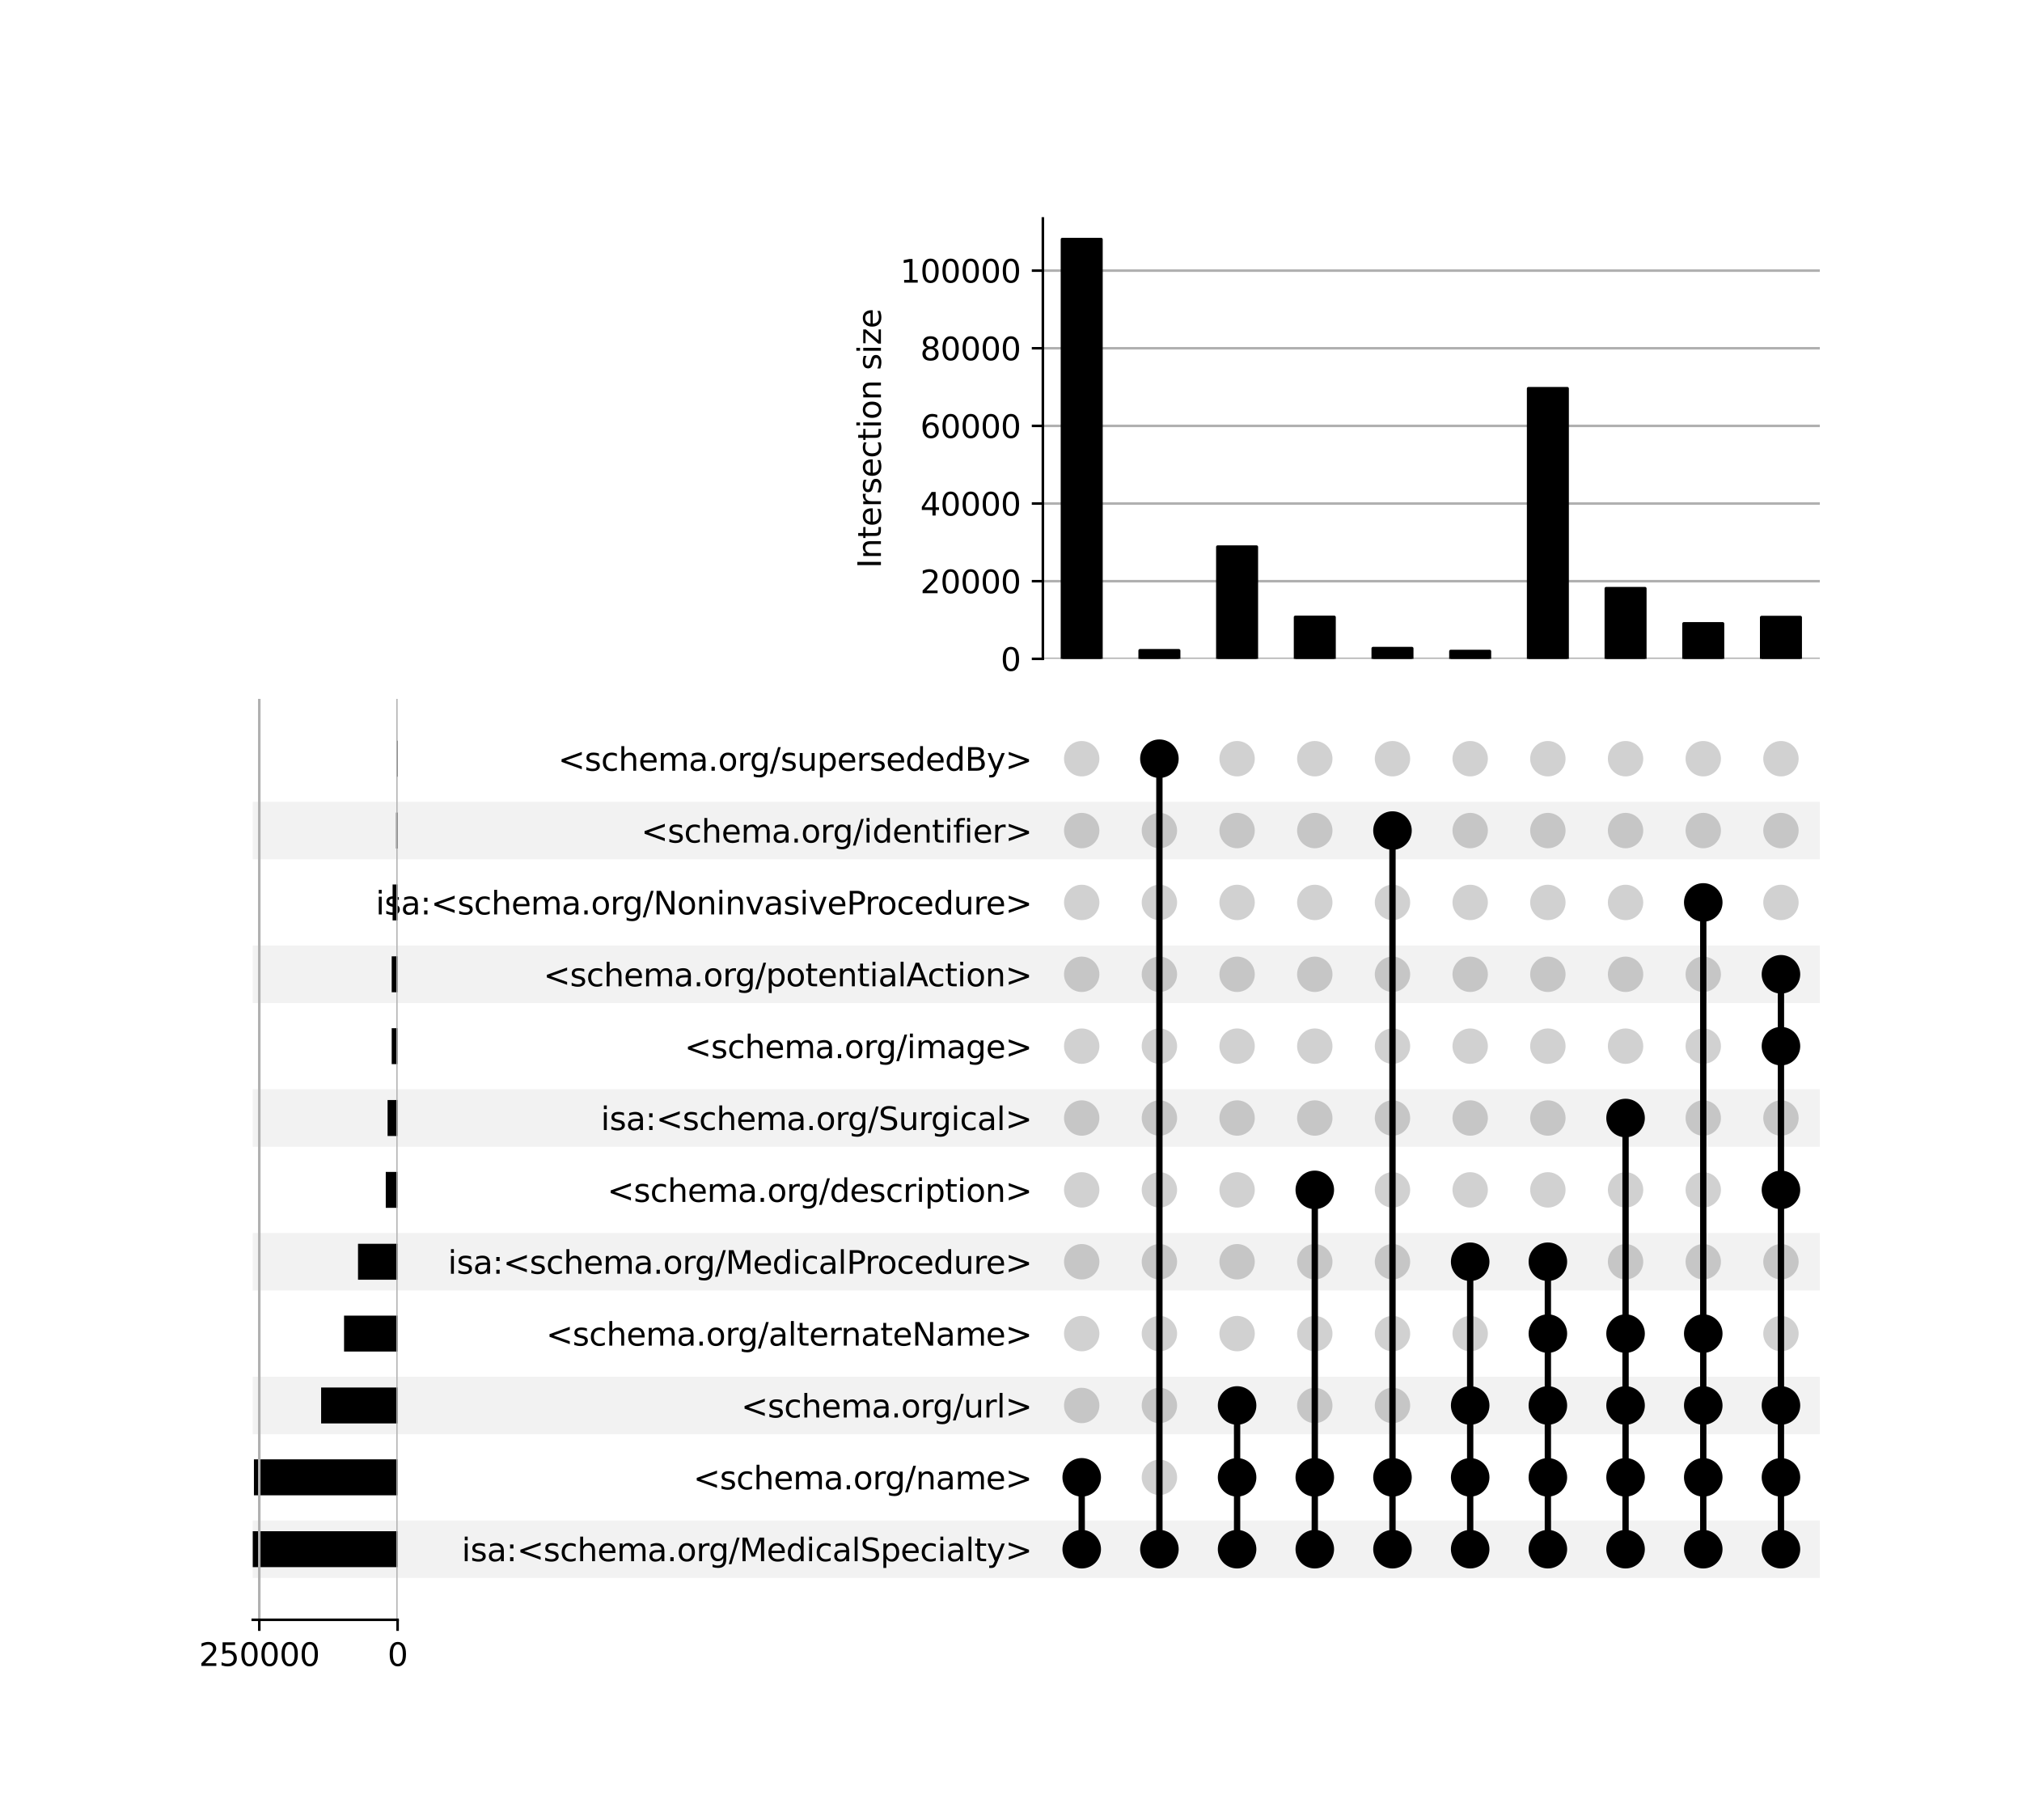<?xml version="1.0" encoding="utf-8" standalone="no"?>
<!DOCTYPE svg PUBLIC "-//W3C//DTD SVG 1.1//EN"
  "http://www.w3.org/Graphics/SVG/1.1/DTD/svg11.dtd">
<svg xmlns:xlink="http://www.w3.org/1999/xlink" width="640pt" height="576pt" viewBox="0 0 640 576" xmlns="http://www.w3.org/2000/svg" version="1.1">
 <defs>
  <style type="text/css">*{stroke-linejoin: round; stroke-linecap: butt}</style>
 </defs>
 <g id="figure_1">
  <g id="patch_1">
   <path d="M 0 576 
L 640 576 
L 640 0 
L 0 0 
z
" style="fill: #ffffff"/>
  </g>
  <g id="axes_1">
   <g id="patch_2">
    <path d="M 80 499.392 
L 576 499.392 
L 576 481.197 
L 80 481.197 
z
" clip-path="url(#ped52b8b457)" style="fill-opacity: 0.051"/>
   </g>
   <g id="patch_3">
    <path d="M 80 453.905 
L 576 453.905 
L 576 435.711 
L 80 435.711 
z
" clip-path="url(#ped52b8b457)" style="fill-opacity: 0.051"/>
   </g>
   <g id="patch_4">
    <path d="M 80 408.419 
L 576 408.419 
L 576 390.224 
L 80 390.224 
z
" clip-path="url(#ped52b8b457)" style="fill-opacity: 0.051"/>
   </g>
   <g id="patch_5">
    <path d="M 80 362.932 
L 576 362.932 
L 576 344.737 
L 80 344.737 
z
" clip-path="url(#ped52b8b457)" style="fill-opacity: 0.051"/>
   </g>
   <g id="patch_6">
    <path d="M 80 317.445 
L 576 317.445 
L 576 299.251 
L 80 299.251 
z
" clip-path="url(#ped52b8b457)" style="fill-opacity: 0.051"/>
   </g>
   <g id="patch_7">
    <path d="M 80 271.959 
L 576 271.959 
L 576 253.764 
L 80 253.764 
z
" clip-path="url(#ped52b8b457)" style="fill-opacity: 0.051"/>
   </g>
   <g id="matplotlib.axis_1"/>
   <g id="matplotlib.axis_2">
    <g id="ytick_1"/>
    <g id="ytick_2"/>
    <g id="ytick_3"/>
    <g id="ytick_4"/>
    <g id="ytick_5"/>
    <g id="ytick_6"/>
    <g id="ytick_7"/>
    <g id="ytick_8"/>
    <g id="ytick_9"/>
    <g id="ytick_10"/>
    <g id="ytick_11"/>
    <g id="ytick_12"/>
   </g>
  </g>
  <g id="axes_2">
   <g id="matplotlib.axis_3">
    <g id="ytick_13">
     <g id="line2d_1"/>
     <g id="text_1">
      <!-- isa:&lt;schema.org/MedicalSpecialty&gt; -->
      <g transform="translate(146.139 494.094) scale(0.1 -0.1)">
       <defs>
        <path id="DejaVuSans-69" d="M 603 3500 
L 1178 3500 
L 1178 0 
L 603 0 
L 603 3500 
z
M 603 4863 
L 1178 4863 
L 1178 4134 
L 603 4134 
L 603 4863 
z
" transform="scale(0.016)"/>
        <path id="DejaVuSans-73" d="M 2834 3397 
L 2834 2853 
Q 2591 2978 2328 3040 
Q 2066 3103 1784 3103 
Q 1356 3103 1142 2972 
Q 928 2841 928 2578 
Q 928 2378 1081 2264 
Q 1234 2150 1697 2047 
L 1894 2003 
Q 2506 1872 2764 1633 
Q 3022 1394 3022 966 
Q 3022 478 2636 193 
Q 2250 -91 1575 -91 
Q 1294 -91 989 -36 
Q 684 19 347 128 
L 347 722 
Q 666 556 975 473 
Q 1284 391 1588 391 
Q 1994 391 2212 530 
Q 2431 669 2431 922 
Q 2431 1156 2273 1281 
Q 2116 1406 1581 1522 
L 1381 1569 
Q 847 1681 609 1914 
Q 372 2147 372 2553 
Q 372 3047 722 3315 
Q 1072 3584 1716 3584 
Q 2034 3584 2315 3537 
Q 2597 3491 2834 3397 
z
" transform="scale(0.016)"/>
        <path id="DejaVuSans-61" d="M 2194 1759 
Q 1497 1759 1228 1600 
Q 959 1441 959 1056 
Q 959 750 1161 570 
Q 1363 391 1709 391 
Q 2188 391 2477 730 
Q 2766 1069 2766 1631 
L 2766 1759 
L 2194 1759 
z
M 3341 1997 
L 3341 0 
L 2766 0 
L 2766 531 
Q 2569 213 2275 61 
Q 1981 -91 1556 -91 
Q 1019 -91 701 211 
Q 384 513 384 1019 
Q 384 1609 779 1909 
Q 1175 2209 1959 2209 
L 2766 2209 
L 2766 2266 
Q 2766 2663 2505 2880 
Q 2244 3097 1772 3097 
Q 1472 3097 1187 3025 
Q 903 2953 641 2809 
L 641 3341 
Q 956 3463 1253 3523 
Q 1550 3584 1831 3584 
Q 2591 3584 2966 3190 
Q 3341 2797 3341 1997 
z
" transform="scale(0.016)"/>
        <path id="DejaVuSans-3a" d="M 750 794 
L 1409 794 
L 1409 0 
L 750 0 
L 750 794 
z
M 750 3309 
L 1409 3309 
L 1409 2516 
L 750 2516 
L 750 3309 
z
" transform="scale(0.016)"/>
        <path id="DejaVuSans-3c" d="M 4684 3150 
L 1459 2003 
L 4684 863 
L 4684 294 
L 678 1747 
L 678 2266 
L 4684 3719 
L 4684 3150 
z
" transform="scale(0.016)"/>
        <path id="DejaVuSans-63" d="M 3122 3366 
L 3122 2828 
Q 2878 2963 2633 3030 
Q 2388 3097 2138 3097 
Q 1578 3097 1268 2742 
Q 959 2388 959 1747 
Q 959 1106 1268 751 
Q 1578 397 2138 397 
Q 2388 397 2633 464 
Q 2878 531 3122 666 
L 3122 134 
Q 2881 22 2623 -34 
Q 2366 -91 2075 -91 
Q 1284 -91 818 406 
Q 353 903 353 1747 
Q 353 2603 823 3093 
Q 1294 3584 2113 3584 
Q 2378 3584 2631 3529 
Q 2884 3475 3122 3366 
z
" transform="scale(0.016)"/>
        <path id="DejaVuSans-68" d="M 3513 2113 
L 3513 0 
L 2938 0 
L 2938 2094 
Q 2938 2591 2744 2837 
Q 2550 3084 2163 3084 
Q 1697 3084 1428 2787 
Q 1159 2491 1159 1978 
L 1159 0 
L 581 0 
L 581 4863 
L 1159 4863 
L 1159 2956 
Q 1366 3272 1645 3428 
Q 1925 3584 2291 3584 
Q 2894 3584 3203 3211 
Q 3513 2838 3513 2113 
z
" transform="scale(0.016)"/>
        <path id="DejaVuSans-65" d="M 3597 1894 
L 3597 1613 
L 953 1613 
Q 991 1019 1311 708 
Q 1631 397 2203 397 
Q 2534 397 2845 478 
Q 3156 559 3463 722 
L 3463 178 
Q 3153 47 2828 -22 
Q 2503 -91 2169 -91 
Q 1331 -91 842 396 
Q 353 884 353 1716 
Q 353 2575 817 3079 
Q 1281 3584 2069 3584 
Q 2775 3584 3186 3129 
Q 3597 2675 3597 1894 
z
M 3022 2063 
Q 3016 2534 2758 2815 
Q 2500 3097 2075 3097 
Q 1594 3097 1305 2825 
Q 1016 2553 972 2059 
L 3022 2063 
z
" transform="scale(0.016)"/>
        <path id="DejaVuSans-6d" d="M 3328 2828 
Q 3544 3216 3844 3400 
Q 4144 3584 4550 3584 
Q 5097 3584 5394 3201 
Q 5691 2819 5691 2113 
L 5691 0 
L 5113 0 
L 5113 2094 
Q 5113 2597 4934 2840 
Q 4756 3084 4391 3084 
Q 3944 3084 3684 2787 
Q 3425 2491 3425 1978 
L 3425 0 
L 2847 0 
L 2847 2094 
Q 2847 2600 2669 2842 
Q 2491 3084 2119 3084 
Q 1678 3084 1418 2786 
Q 1159 2488 1159 1978 
L 1159 0 
L 581 0 
L 581 3500 
L 1159 3500 
L 1159 2956 
Q 1356 3278 1631 3431 
Q 1906 3584 2284 3584 
Q 2666 3584 2933 3390 
Q 3200 3197 3328 2828 
z
" transform="scale(0.016)"/>
        <path id="DejaVuSans-2e" d="M 684 794 
L 1344 794 
L 1344 0 
L 684 0 
L 684 794 
z
" transform="scale(0.016)"/>
        <path id="DejaVuSans-6f" d="M 1959 3097 
Q 1497 3097 1228 2736 
Q 959 2375 959 1747 
Q 959 1119 1226 758 
Q 1494 397 1959 397 
Q 2419 397 2687 759 
Q 2956 1122 2956 1747 
Q 2956 2369 2687 2733 
Q 2419 3097 1959 3097 
z
M 1959 3584 
Q 2709 3584 3137 3096 
Q 3566 2609 3566 1747 
Q 3566 888 3137 398 
Q 2709 -91 1959 -91 
Q 1206 -91 779 398 
Q 353 888 353 1747 
Q 353 2609 779 3096 
Q 1206 3584 1959 3584 
z
" transform="scale(0.016)"/>
        <path id="DejaVuSans-72" d="M 2631 2963 
Q 2534 3019 2420 3045 
Q 2306 3072 2169 3072 
Q 1681 3072 1420 2755 
Q 1159 2438 1159 1844 
L 1159 0 
L 581 0 
L 581 3500 
L 1159 3500 
L 1159 2956 
Q 1341 3275 1631 3429 
Q 1922 3584 2338 3584 
Q 2397 3584 2469 3576 
Q 2541 3569 2628 3553 
L 2631 2963 
z
" transform="scale(0.016)"/>
        <path id="DejaVuSans-67" d="M 2906 1791 
Q 2906 2416 2648 2759 
Q 2391 3103 1925 3103 
Q 1463 3103 1205 2759 
Q 947 2416 947 1791 
Q 947 1169 1205 825 
Q 1463 481 1925 481 
Q 2391 481 2648 825 
Q 2906 1169 2906 1791 
z
M 3481 434 
Q 3481 -459 3084 -895 
Q 2688 -1331 1869 -1331 
Q 1566 -1331 1297 -1286 
Q 1028 -1241 775 -1147 
L 775 -588 
Q 1028 -725 1275 -790 
Q 1522 -856 1778 -856 
Q 2344 -856 2625 -561 
Q 2906 -266 2906 331 
L 2906 616 
Q 2728 306 2450 153 
Q 2172 0 1784 0 
Q 1141 0 747 490 
Q 353 981 353 1791 
Q 353 2603 747 3093 
Q 1141 3584 1784 3584 
Q 2172 3584 2450 3431 
Q 2728 3278 2906 2969 
L 2906 3500 
L 3481 3500 
L 3481 434 
z
" transform="scale(0.016)"/>
        <path id="DejaVuSans-2f" d="M 1625 4666 
L 2156 4666 
L 531 -594 
L 0 -594 
L 1625 4666 
z
" transform="scale(0.016)"/>
        <path id="DejaVuSans-4d" d="M 628 4666 
L 1569 4666 
L 2759 1491 
L 3956 4666 
L 4897 4666 
L 4897 0 
L 4281 0 
L 4281 4097 
L 3078 897 
L 2444 897 
L 1241 4097 
L 1241 0 
L 628 0 
L 628 4666 
z
" transform="scale(0.016)"/>
        <path id="DejaVuSans-64" d="M 2906 2969 
L 2906 4863 
L 3481 4863 
L 3481 0 
L 2906 0 
L 2906 525 
Q 2725 213 2448 61 
Q 2172 -91 1784 -91 
Q 1150 -91 751 415 
Q 353 922 353 1747 
Q 353 2572 751 3078 
Q 1150 3584 1784 3584 
Q 2172 3584 2448 3432 
Q 2725 3281 2906 2969 
z
M 947 1747 
Q 947 1113 1208 752 
Q 1469 391 1925 391 
Q 2381 391 2643 752 
Q 2906 1113 2906 1747 
Q 2906 2381 2643 2742 
Q 2381 3103 1925 3103 
Q 1469 3103 1208 2742 
Q 947 2381 947 1747 
z
" transform="scale(0.016)"/>
        <path id="DejaVuSans-6c" d="M 603 4863 
L 1178 4863 
L 1178 0 
L 603 0 
L 603 4863 
z
" transform="scale(0.016)"/>
        <path id="DejaVuSans-53" d="M 3425 4513 
L 3425 3897 
Q 3066 4069 2747 4153 
Q 2428 4238 2131 4238 
Q 1616 4238 1336 4038 
Q 1056 3838 1056 3469 
Q 1056 3159 1242 3001 
Q 1428 2844 1947 2747 
L 2328 2669 
Q 3034 2534 3370 2195 
Q 3706 1856 3706 1288 
Q 3706 609 3251 259 
Q 2797 -91 1919 -91 
Q 1588 -91 1214 -16 
Q 841 59 441 206 
L 441 856 
Q 825 641 1194 531 
Q 1563 422 1919 422 
Q 2459 422 2753 634 
Q 3047 847 3047 1241 
Q 3047 1584 2836 1778 
Q 2625 1972 2144 2069 
L 1759 2144 
Q 1053 2284 737 2584 
Q 422 2884 422 3419 
Q 422 4038 858 4394 
Q 1294 4750 2059 4750 
Q 2388 4750 2728 4690 
Q 3069 4631 3425 4513 
z
" transform="scale(0.016)"/>
        <path id="DejaVuSans-70" d="M 1159 525 
L 1159 -1331 
L 581 -1331 
L 581 3500 
L 1159 3500 
L 1159 2969 
Q 1341 3281 1617 3432 
Q 1894 3584 2278 3584 
Q 2916 3584 3314 3078 
Q 3713 2572 3713 1747 
Q 3713 922 3314 415 
Q 2916 -91 2278 -91 
Q 1894 -91 1617 61 
Q 1341 213 1159 525 
z
M 3116 1747 
Q 3116 2381 2855 2742 
Q 2594 3103 2138 3103 
Q 1681 3103 1420 2742 
Q 1159 2381 1159 1747 
Q 1159 1113 1420 752 
Q 1681 391 2138 391 
Q 2594 391 2855 752 
Q 3116 1113 3116 1747 
z
" transform="scale(0.016)"/>
        <path id="DejaVuSans-74" d="M 1172 4494 
L 1172 3500 
L 2356 3500 
L 2356 3053 
L 1172 3053 
L 1172 1153 
Q 1172 725 1289 603 
Q 1406 481 1766 481 
L 2356 481 
L 2356 0 
L 1766 0 
Q 1100 0 847 248 
Q 594 497 594 1153 
L 594 3053 
L 172 3053 
L 172 3500 
L 594 3500 
L 594 4494 
L 1172 4494 
z
" transform="scale(0.016)"/>
        <path id="DejaVuSans-79" d="M 2059 -325 
Q 1816 -950 1584 -1140 
Q 1353 -1331 966 -1331 
L 506 -1331 
L 506 -850 
L 844 -850 
Q 1081 -850 1212 -737 
Q 1344 -625 1503 -206 
L 1606 56 
L 191 3500 
L 800 3500 
L 1894 763 
L 2988 3500 
L 3597 3500 
L 2059 -325 
z
" transform="scale(0.016)"/>
        <path id="DejaVuSans-3e" d="M 678 3150 
L 678 3719 
L 4684 2266 
L 4684 1747 
L 678 294 
L 678 863 
L 3897 2003 
L 678 3150 
z
" transform="scale(0.016)"/>
       </defs>
       <use xlink:href="#DejaVuSans-69"/>
       <use xlink:href="#DejaVuSans-73" x="27.783"/>
       <use xlink:href="#DejaVuSans-61" x="79.883"/>
       <use xlink:href="#DejaVuSans-3a" x="141.162"/>
       <use xlink:href="#DejaVuSans-3c" x="174.854"/>
       <use xlink:href="#DejaVuSans-73" x="258.643"/>
       <use xlink:href="#DejaVuSans-63" x="310.742"/>
       <use xlink:href="#DejaVuSans-68" x="365.723"/>
       <use xlink:href="#DejaVuSans-65" x="429.102"/>
       <use xlink:href="#DejaVuSans-6d" x="490.625"/>
       <use xlink:href="#DejaVuSans-61" x="588.037"/>
       <use xlink:href="#DejaVuSans-2e" x="649.316"/>
       <use xlink:href="#DejaVuSans-6f" x="681.104"/>
       <use xlink:href="#DejaVuSans-72" x="742.285"/>
       <use xlink:href="#DejaVuSans-67" x="781.648"/>
       <use xlink:href="#DejaVuSans-2f" x="845.125"/>
       <use xlink:href="#DejaVuSans-4d" x="878.816"/>
       <use xlink:href="#DejaVuSans-65" x="965.096"/>
       <use xlink:href="#DejaVuSans-64" x="1026.619"/>
       <use xlink:href="#DejaVuSans-69" x="1090.096"/>
       <use xlink:href="#DejaVuSans-63" x="1117.879"/>
       <use xlink:href="#DejaVuSans-61" x="1172.859"/>
       <use xlink:href="#DejaVuSans-6c" x="1234.139"/>
       <use xlink:href="#DejaVuSans-53" x="1261.922"/>
       <use xlink:href="#DejaVuSans-70" x="1325.398"/>
       <use xlink:href="#DejaVuSans-65" x="1388.875"/>
       <use xlink:href="#DejaVuSans-63" x="1450.398"/>
       <use xlink:href="#DejaVuSans-69" x="1505.379"/>
       <use xlink:href="#DejaVuSans-61" x="1533.162"/>
       <use xlink:href="#DejaVuSans-6c" x="1594.441"/>
       <use xlink:href="#DejaVuSans-74" x="1622.225"/>
       <use xlink:href="#DejaVuSans-79" x="1661.434"/>
       <use xlink:href="#DejaVuSans-3e" x="1720.613"/>
      </g>
     </g>
    </g>
    <g id="ytick_14">
     <g id="line2d_2"/>
     <g id="text_2">
      <!-- &lt;schema.org/name&gt; -->
      <g transform="translate(219.448 471.351) scale(0.1 -0.1)">
       <defs>
        <path id="DejaVuSans-6e" d="M 3513 2113 
L 3513 0 
L 2938 0 
L 2938 2094 
Q 2938 2591 2744 2837 
Q 2550 3084 2163 3084 
Q 1697 3084 1428 2787 
Q 1159 2491 1159 1978 
L 1159 0 
L 581 0 
L 581 3500 
L 1159 3500 
L 1159 2956 
Q 1366 3272 1645 3428 
Q 1925 3584 2291 3584 
Q 2894 3584 3203 3211 
Q 3513 2838 3513 2113 
z
" transform="scale(0.016)"/>
       </defs>
       <use xlink:href="#DejaVuSans-3c"/>
       <use xlink:href="#DejaVuSans-73" x="83.789"/>
       <use xlink:href="#DejaVuSans-63" x="135.889"/>
       <use xlink:href="#DejaVuSans-68" x="190.869"/>
       <use xlink:href="#DejaVuSans-65" x="254.248"/>
       <use xlink:href="#DejaVuSans-6d" x="315.771"/>
       <use xlink:href="#DejaVuSans-61" x="413.184"/>
       <use xlink:href="#DejaVuSans-2e" x="474.463"/>
       <use xlink:href="#DejaVuSans-6f" x="506.25"/>
       <use xlink:href="#DejaVuSans-72" x="567.432"/>
       <use xlink:href="#DejaVuSans-67" x="606.795"/>
       <use xlink:href="#DejaVuSans-2f" x="670.271"/>
       <use xlink:href="#DejaVuSans-6e" x="703.963"/>
       <use xlink:href="#DejaVuSans-61" x="767.342"/>
       <use xlink:href="#DejaVuSans-6d" x="828.621"/>
       <use xlink:href="#DejaVuSans-65" x="926.033"/>
       <use xlink:href="#DejaVuSans-3e" x="987.557"/>
      </g>
     </g>
    </g>
    <g id="ytick_15">
     <g id="line2d_3"/>
     <g id="text_3">
      <!-- &lt;schema.org/url&gt; -->
      <g transform="translate(234.581 448.607) scale(0.1 -0.1)">
       <defs>
        <path id="DejaVuSans-75" d="M 544 1381 
L 544 3500 
L 1119 3500 
L 1119 1403 
Q 1119 906 1312 657 
Q 1506 409 1894 409 
Q 2359 409 2629 706 
Q 2900 1003 2900 1516 
L 2900 3500 
L 3475 3500 
L 3475 0 
L 2900 0 
L 2900 538 
Q 2691 219 2414 64 
Q 2138 -91 1772 -91 
Q 1169 -91 856 284 
Q 544 659 544 1381 
z
M 1991 3584 
L 1991 3584 
z
" transform="scale(0.016)"/>
       </defs>
       <use xlink:href="#DejaVuSans-3c"/>
       <use xlink:href="#DejaVuSans-73" x="83.789"/>
       <use xlink:href="#DejaVuSans-63" x="135.889"/>
       <use xlink:href="#DejaVuSans-68" x="190.869"/>
       <use xlink:href="#DejaVuSans-65" x="254.248"/>
       <use xlink:href="#DejaVuSans-6d" x="315.771"/>
       <use xlink:href="#DejaVuSans-61" x="413.184"/>
       <use xlink:href="#DejaVuSans-2e" x="474.463"/>
       <use xlink:href="#DejaVuSans-6f" x="506.25"/>
       <use xlink:href="#DejaVuSans-72" x="567.432"/>
       <use xlink:href="#DejaVuSans-67" x="606.795"/>
       <use xlink:href="#DejaVuSans-2f" x="670.271"/>
       <use xlink:href="#DejaVuSans-75" x="703.963"/>
       <use xlink:href="#DejaVuSans-72" x="767.342"/>
       <use xlink:href="#DejaVuSans-6c" x="808.455"/>
       <use xlink:href="#DejaVuSans-3e" x="836.238"/>
      </g>
     </g>
    </g>
    <g id="ytick_16">
     <g id="line2d_4"/>
     <g id="text_4">
      <!-- &lt;schema.org/alternateName&gt; -->
      <g transform="translate(172.85 425.864) scale(0.1 -0.1)">
       <defs>
        <path id="DejaVuSans-4e" d="M 628 4666 
L 1478 4666 
L 3547 763 
L 3547 4666 
L 4159 4666 
L 4159 0 
L 3309 0 
L 1241 3903 
L 1241 0 
L 628 0 
L 628 4666 
z
" transform="scale(0.016)"/>
       </defs>
       <use xlink:href="#DejaVuSans-3c"/>
       <use xlink:href="#DejaVuSans-73" x="83.789"/>
       <use xlink:href="#DejaVuSans-63" x="135.889"/>
       <use xlink:href="#DejaVuSans-68" x="190.869"/>
       <use xlink:href="#DejaVuSans-65" x="254.248"/>
       <use xlink:href="#DejaVuSans-6d" x="315.771"/>
       <use xlink:href="#DejaVuSans-61" x="413.184"/>
       <use xlink:href="#DejaVuSans-2e" x="474.463"/>
       <use xlink:href="#DejaVuSans-6f" x="506.25"/>
       <use xlink:href="#DejaVuSans-72" x="567.432"/>
       <use xlink:href="#DejaVuSans-67" x="606.795"/>
       <use xlink:href="#DejaVuSans-2f" x="670.271"/>
       <use xlink:href="#DejaVuSans-61" x="703.963"/>
       <use xlink:href="#DejaVuSans-6c" x="765.242"/>
       <use xlink:href="#DejaVuSans-74" x="793.025"/>
       <use xlink:href="#DejaVuSans-65" x="832.234"/>
       <use xlink:href="#DejaVuSans-72" x="893.758"/>
       <use xlink:href="#DejaVuSans-6e" x="933.121"/>
       <use xlink:href="#DejaVuSans-61" x="996.5"/>
       <use xlink:href="#DejaVuSans-74" x="1057.779"/>
       <use xlink:href="#DejaVuSans-65" x="1096.988"/>
       <use xlink:href="#DejaVuSans-4e" x="1158.512"/>
       <use xlink:href="#DejaVuSans-61" x="1233.316"/>
       <use xlink:href="#DejaVuSans-6d" x="1294.596"/>
       <use xlink:href="#DejaVuSans-65" x="1392.008"/>
       <use xlink:href="#DejaVuSans-3e" x="1453.531"/>
      </g>
     </g>
    </g>
    <g id="ytick_17">
     <g id="line2d_5"/>
     <g id="text_5">
      <!-- isa:&lt;schema.org/MedicalProcedure&gt; -->
      <g transform="translate(141.775 403.12) scale(0.1 -0.1)">
       <defs>
        <path id="DejaVuSans-50" d="M 1259 4147 
L 1259 2394 
L 2053 2394 
Q 2494 2394 2734 2622 
Q 2975 2850 2975 3272 
Q 2975 3691 2734 3919 
Q 2494 4147 2053 4147 
L 1259 4147 
z
M 628 4666 
L 2053 4666 
Q 2838 4666 3239 4311 
Q 3641 3956 3641 3272 
Q 3641 2581 3239 2228 
Q 2838 1875 2053 1875 
L 1259 1875 
L 1259 0 
L 628 0 
L 628 4666 
z
" transform="scale(0.016)"/>
       </defs>
       <use xlink:href="#DejaVuSans-69"/>
       <use xlink:href="#DejaVuSans-73" x="27.783"/>
       <use xlink:href="#DejaVuSans-61" x="79.883"/>
       <use xlink:href="#DejaVuSans-3a" x="141.162"/>
       <use xlink:href="#DejaVuSans-3c" x="174.854"/>
       <use xlink:href="#DejaVuSans-73" x="258.643"/>
       <use xlink:href="#DejaVuSans-63" x="310.742"/>
       <use xlink:href="#DejaVuSans-68" x="365.723"/>
       <use xlink:href="#DejaVuSans-65" x="429.102"/>
       <use xlink:href="#DejaVuSans-6d" x="490.625"/>
       <use xlink:href="#DejaVuSans-61" x="588.037"/>
       <use xlink:href="#DejaVuSans-2e" x="649.316"/>
       <use xlink:href="#DejaVuSans-6f" x="681.104"/>
       <use xlink:href="#DejaVuSans-72" x="742.285"/>
       <use xlink:href="#DejaVuSans-67" x="781.648"/>
       <use xlink:href="#DejaVuSans-2f" x="845.125"/>
       <use xlink:href="#DejaVuSans-4d" x="878.816"/>
       <use xlink:href="#DejaVuSans-65" x="965.096"/>
       <use xlink:href="#DejaVuSans-64" x="1026.619"/>
       <use xlink:href="#DejaVuSans-69" x="1090.096"/>
       <use xlink:href="#DejaVuSans-63" x="1117.879"/>
       <use xlink:href="#DejaVuSans-61" x="1172.859"/>
       <use xlink:href="#DejaVuSans-6c" x="1234.139"/>
       <use xlink:href="#DejaVuSans-50" x="1261.922"/>
       <use xlink:href="#DejaVuSans-72" x="1320.475"/>
       <use xlink:href="#DejaVuSans-6f" x="1359.338"/>
       <use xlink:href="#DejaVuSans-63" x="1420.52"/>
       <use xlink:href="#DejaVuSans-65" x="1475.5"/>
       <use xlink:href="#DejaVuSans-64" x="1537.023"/>
       <use xlink:href="#DejaVuSans-75" x="1600.5"/>
       <use xlink:href="#DejaVuSans-72" x="1663.879"/>
       <use xlink:href="#DejaVuSans-65" x="1702.742"/>
       <use xlink:href="#DejaVuSans-3e" x="1764.266"/>
      </g>
     </g>
    </g>
    <g id="ytick_18">
     <g id="line2d_6"/>
     <g id="text_6">
      <!-- &lt;schema.org/description&gt; -->
      <g transform="translate(192.206 380.377) scale(0.1 -0.1)">
       <use xlink:href="#DejaVuSans-3c"/>
       <use xlink:href="#DejaVuSans-73" x="83.789"/>
       <use xlink:href="#DejaVuSans-63" x="135.889"/>
       <use xlink:href="#DejaVuSans-68" x="190.869"/>
       <use xlink:href="#DejaVuSans-65" x="254.248"/>
       <use xlink:href="#DejaVuSans-6d" x="315.771"/>
       <use xlink:href="#DejaVuSans-61" x="413.184"/>
       <use xlink:href="#DejaVuSans-2e" x="474.463"/>
       <use xlink:href="#DejaVuSans-6f" x="506.25"/>
       <use xlink:href="#DejaVuSans-72" x="567.432"/>
       <use xlink:href="#DejaVuSans-67" x="606.795"/>
       <use xlink:href="#DejaVuSans-2f" x="670.271"/>
       <use xlink:href="#DejaVuSans-64" x="703.963"/>
       <use xlink:href="#DejaVuSans-65" x="767.439"/>
       <use xlink:href="#DejaVuSans-73" x="828.963"/>
       <use xlink:href="#DejaVuSans-63" x="881.062"/>
       <use xlink:href="#DejaVuSans-72" x="936.043"/>
       <use xlink:href="#DejaVuSans-69" x="977.156"/>
       <use xlink:href="#DejaVuSans-70" x="1004.939"/>
       <use xlink:href="#DejaVuSans-74" x="1068.416"/>
       <use xlink:href="#DejaVuSans-69" x="1107.625"/>
       <use xlink:href="#DejaVuSans-6f" x="1135.408"/>
       <use xlink:href="#DejaVuSans-6e" x="1196.59"/>
       <use xlink:href="#DejaVuSans-3e" x="1259.969"/>
      </g>
     </g>
    </g>
    <g id="ytick_19">
     <g id="line2d_7"/>
     <g id="text_7">
      <!-- isa:&lt;schema.org/Surgical&gt; -->
      <g transform="translate(190.17 357.634) scale(0.1 -0.1)">
       <use xlink:href="#DejaVuSans-69"/>
       <use xlink:href="#DejaVuSans-73" x="27.783"/>
       <use xlink:href="#DejaVuSans-61" x="79.883"/>
       <use xlink:href="#DejaVuSans-3a" x="141.162"/>
       <use xlink:href="#DejaVuSans-3c" x="174.854"/>
       <use xlink:href="#DejaVuSans-73" x="258.643"/>
       <use xlink:href="#DejaVuSans-63" x="310.742"/>
       <use xlink:href="#DejaVuSans-68" x="365.723"/>
       <use xlink:href="#DejaVuSans-65" x="429.102"/>
       <use xlink:href="#DejaVuSans-6d" x="490.625"/>
       <use xlink:href="#DejaVuSans-61" x="588.037"/>
       <use xlink:href="#DejaVuSans-2e" x="649.316"/>
       <use xlink:href="#DejaVuSans-6f" x="681.104"/>
       <use xlink:href="#DejaVuSans-72" x="742.285"/>
       <use xlink:href="#DejaVuSans-67" x="781.648"/>
       <use xlink:href="#DejaVuSans-2f" x="845.125"/>
       <use xlink:href="#DejaVuSans-53" x="878.816"/>
       <use xlink:href="#DejaVuSans-75" x="942.293"/>
       <use xlink:href="#DejaVuSans-72" x="1005.672"/>
       <use xlink:href="#DejaVuSans-67" x="1045.035"/>
       <use xlink:href="#DejaVuSans-69" x="1108.512"/>
       <use xlink:href="#DejaVuSans-63" x="1136.295"/>
       <use xlink:href="#DejaVuSans-61" x="1191.275"/>
       <use xlink:href="#DejaVuSans-6c" x="1252.555"/>
       <use xlink:href="#DejaVuSans-3e" x="1280.338"/>
      </g>
     </g>
    </g>
    <g id="ytick_20">
     <g id="line2d_8"/>
     <g id="text_8">
      <!-- &lt;schema.org/image&gt; -->
      <g transform="translate(216.659 334.89) scale(0.1 -0.1)">
       <use xlink:href="#DejaVuSans-3c"/>
       <use xlink:href="#DejaVuSans-73" x="83.789"/>
       <use xlink:href="#DejaVuSans-63" x="135.889"/>
       <use xlink:href="#DejaVuSans-68" x="190.869"/>
       <use xlink:href="#DejaVuSans-65" x="254.248"/>
       <use xlink:href="#DejaVuSans-6d" x="315.771"/>
       <use xlink:href="#DejaVuSans-61" x="413.184"/>
       <use xlink:href="#DejaVuSans-2e" x="474.463"/>
       <use xlink:href="#DejaVuSans-6f" x="506.25"/>
       <use xlink:href="#DejaVuSans-72" x="567.432"/>
       <use xlink:href="#DejaVuSans-67" x="606.795"/>
       <use xlink:href="#DejaVuSans-2f" x="670.271"/>
       <use xlink:href="#DejaVuSans-69" x="703.963"/>
       <use xlink:href="#DejaVuSans-6d" x="731.746"/>
       <use xlink:href="#DejaVuSans-61" x="829.158"/>
       <use xlink:href="#DejaVuSans-67" x="890.438"/>
       <use xlink:href="#DejaVuSans-65" x="953.914"/>
       <use xlink:href="#DejaVuSans-3e" x="1015.438"/>
      </g>
     </g>
    </g>
    <g id="ytick_21">
     <g id="line2d_9"/>
     <g id="text_9">
      <!-- &lt;schema.org/potentialAction&gt; -->
      <g transform="translate(172.006 312.147) scale(0.1 -0.1)">
       <defs>
        <path id="DejaVuSans-41" d="M 2188 4044 
L 1331 1722 
L 3047 1722 
L 2188 4044 
z
M 1831 4666 
L 2547 4666 
L 4325 0 
L 3669 0 
L 3244 1197 
L 1141 1197 
L 716 0 
L 50 0 
L 1831 4666 
z
" transform="scale(0.016)"/>
       </defs>
       <use xlink:href="#DejaVuSans-3c"/>
       <use xlink:href="#DejaVuSans-73" x="83.789"/>
       <use xlink:href="#DejaVuSans-63" x="135.889"/>
       <use xlink:href="#DejaVuSans-68" x="190.869"/>
       <use xlink:href="#DejaVuSans-65" x="254.248"/>
       <use xlink:href="#DejaVuSans-6d" x="315.771"/>
       <use xlink:href="#DejaVuSans-61" x="413.184"/>
       <use xlink:href="#DejaVuSans-2e" x="474.463"/>
       <use xlink:href="#DejaVuSans-6f" x="506.25"/>
       <use xlink:href="#DejaVuSans-72" x="567.432"/>
       <use xlink:href="#DejaVuSans-67" x="606.795"/>
       <use xlink:href="#DejaVuSans-2f" x="670.271"/>
       <use xlink:href="#DejaVuSans-70" x="703.963"/>
       <use xlink:href="#DejaVuSans-6f" x="767.439"/>
       <use xlink:href="#DejaVuSans-74" x="828.621"/>
       <use xlink:href="#DejaVuSans-65" x="867.83"/>
       <use xlink:href="#DejaVuSans-6e" x="929.354"/>
       <use xlink:href="#DejaVuSans-74" x="992.732"/>
       <use xlink:href="#DejaVuSans-69" x="1031.941"/>
       <use xlink:href="#DejaVuSans-61" x="1059.725"/>
       <use xlink:href="#DejaVuSans-6c" x="1121.004"/>
       <use xlink:href="#DejaVuSans-41" x="1148.787"/>
       <use xlink:href="#DejaVuSans-63" x="1215.445"/>
       <use xlink:href="#DejaVuSans-74" x="1270.426"/>
       <use xlink:href="#DejaVuSans-69" x="1309.635"/>
       <use xlink:href="#DejaVuSans-6f" x="1337.418"/>
       <use xlink:href="#DejaVuSans-6e" x="1398.6"/>
       <use xlink:href="#DejaVuSans-3e" x="1461.979"/>
      </g>
     </g>
    </g>
    <g id="ytick_22">
     <g id="line2d_10"/>
     <g id="text_10">
      <!-- isa:&lt;schema.org/NoninvasiveProcedure&gt; -->
      <g transform="translate(118.928 289.404) scale(0.1 -0.1)">
       <defs>
        <path id="DejaVuSans-76" d="M 191 3500 
L 800 3500 
L 1894 563 
L 2988 3500 
L 3597 3500 
L 2284 0 
L 1503 0 
L 191 3500 
z
" transform="scale(0.016)"/>
       </defs>
       <use xlink:href="#DejaVuSans-69"/>
       <use xlink:href="#DejaVuSans-73" x="27.783"/>
       <use xlink:href="#DejaVuSans-61" x="79.883"/>
       <use xlink:href="#DejaVuSans-3a" x="141.162"/>
       <use xlink:href="#DejaVuSans-3c" x="174.854"/>
       <use xlink:href="#DejaVuSans-73" x="258.643"/>
       <use xlink:href="#DejaVuSans-63" x="310.742"/>
       <use xlink:href="#DejaVuSans-68" x="365.723"/>
       <use xlink:href="#DejaVuSans-65" x="429.102"/>
       <use xlink:href="#DejaVuSans-6d" x="490.625"/>
       <use xlink:href="#DejaVuSans-61" x="588.037"/>
       <use xlink:href="#DejaVuSans-2e" x="649.316"/>
       <use xlink:href="#DejaVuSans-6f" x="681.104"/>
       <use xlink:href="#DejaVuSans-72" x="742.285"/>
       <use xlink:href="#DejaVuSans-67" x="781.648"/>
       <use xlink:href="#DejaVuSans-2f" x="845.125"/>
       <use xlink:href="#DejaVuSans-4e" x="878.816"/>
       <use xlink:href="#DejaVuSans-6f" x="953.621"/>
       <use xlink:href="#DejaVuSans-6e" x="1014.803"/>
       <use xlink:href="#DejaVuSans-69" x="1078.182"/>
       <use xlink:href="#DejaVuSans-6e" x="1105.965"/>
       <use xlink:href="#DejaVuSans-76" x="1169.344"/>
       <use xlink:href="#DejaVuSans-61" x="1228.523"/>
       <use xlink:href="#DejaVuSans-73" x="1289.803"/>
       <use xlink:href="#DejaVuSans-69" x="1341.902"/>
       <use xlink:href="#DejaVuSans-76" x="1369.686"/>
       <use xlink:href="#DejaVuSans-65" x="1428.865"/>
       <use xlink:href="#DejaVuSans-50" x="1490.389"/>
       <use xlink:href="#DejaVuSans-72" x="1548.941"/>
       <use xlink:href="#DejaVuSans-6f" x="1587.805"/>
       <use xlink:href="#DejaVuSans-63" x="1648.986"/>
       <use xlink:href="#DejaVuSans-65" x="1703.967"/>
       <use xlink:href="#DejaVuSans-64" x="1765.49"/>
       <use xlink:href="#DejaVuSans-75" x="1828.967"/>
       <use xlink:href="#DejaVuSans-72" x="1892.346"/>
       <use xlink:href="#DejaVuSans-65" x="1931.209"/>
       <use xlink:href="#DejaVuSans-3e" x="1992.732"/>
      </g>
     </g>
    </g>
    <g id="ytick_23">
     <g id="line2d_11"/>
     <g id="text_11">
      <!-- &lt;schema.org/identifier&gt; -->
      <g transform="translate(202.929 266.66) scale(0.1 -0.1)">
       <defs>
        <path id="DejaVuSans-66" d="M 2375 4863 
L 2375 4384 
L 1825 4384 
Q 1516 4384 1395 4259 
Q 1275 4134 1275 3809 
L 1275 3500 
L 2222 3500 
L 2222 3053 
L 1275 3053 
L 1275 0 
L 697 0 
L 697 3053 
L 147 3053 
L 147 3500 
L 697 3500 
L 697 3744 
Q 697 4328 969 4595 
Q 1241 4863 1831 4863 
L 2375 4863 
z
" transform="scale(0.016)"/>
       </defs>
       <use xlink:href="#DejaVuSans-3c"/>
       <use xlink:href="#DejaVuSans-73" x="83.789"/>
       <use xlink:href="#DejaVuSans-63" x="135.889"/>
       <use xlink:href="#DejaVuSans-68" x="190.869"/>
       <use xlink:href="#DejaVuSans-65" x="254.248"/>
       <use xlink:href="#DejaVuSans-6d" x="315.771"/>
       <use xlink:href="#DejaVuSans-61" x="413.184"/>
       <use xlink:href="#DejaVuSans-2e" x="474.463"/>
       <use xlink:href="#DejaVuSans-6f" x="506.25"/>
       <use xlink:href="#DejaVuSans-72" x="567.432"/>
       <use xlink:href="#DejaVuSans-67" x="606.795"/>
       <use xlink:href="#DejaVuSans-2f" x="670.271"/>
       <use xlink:href="#DejaVuSans-69" x="703.963"/>
       <use xlink:href="#DejaVuSans-64" x="731.746"/>
       <use xlink:href="#DejaVuSans-65" x="795.223"/>
       <use xlink:href="#DejaVuSans-6e" x="856.746"/>
       <use xlink:href="#DejaVuSans-74" x="920.125"/>
       <use xlink:href="#DejaVuSans-69" x="959.334"/>
       <use xlink:href="#DejaVuSans-66" x="987.117"/>
       <use xlink:href="#DejaVuSans-69" x="1022.322"/>
       <use xlink:href="#DejaVuSans-65" x="1050.105"/>
       <use xlink:href="#DejaVuSans-72" x="1111.629"/>
       <use xlink:href="#DejaVuSans-3e" x="1152.742"/>
      </g>
     </g>
    </g>
    <g id="ytick_24">
     <g id="line2d_12"/>
     <g id="text_12">
      <!-- &lt;schema.org/supersededBy&gt; -->
      <g transform="translate(176.656 243.917) scale(0.1 -0.1)">
       <defs>
        <path id="DejaVuSans-42" d="M 1259 2228 
L 1259 519 
L 2272 519 
Q 2781 519 3026 730 
Q 3272 941 3272 1375 
Q 3272 1813 3026 2020 
Q 2781 2228 2272 2228 
L 1259 2228 
z
M 1259 4147 
L 1259 2741 
L 2194 2741 
Q 2656 2741 2882 2914 
Q 3109 3088 3109 3444 
Q 3109 3797 2882 3972 
Q 2656 4147 2194 4147 
L 1259 4147 
z
M 628 4666 
L 2241 4666 
Q 2963 4666 3353 4366 
Q 3744 4066 3744 3513 
Q 3744 3084 3544 2831 
Q 3344 2578 2956 2516 
Q 3422 2416 3680 2098 
Q 3938 1781 3938 1306 
Q 3938 681 3513 340 
Q 3088 0 2303 0 
L 628 0 
L 628 4666 
z
" transform="scale(0.016)"/>
       </defs>
       <use xlink:href="#DejaVuSans-3c"/>
       <use xlink:href="#DejaVuSans-73" x="83.789"/>
       <use xlink:href="#DejaVuSans-63" x="135.889"/>
       <use xlink:href="#DejaVuSans-68" x="190.869"/>
       <use xlink:href="#DejaVuSans-65" x="254.248"/>
       <use xlink:href="#DejaVuSans-6d" x="315.771"/>
       <use xlink:href="#DejaVuSans-61" x="413.184"/>
       <use xlink:href="#DejaVuSans-2e" x="474.463"/>
       <use xlink:href="#DejaVuSans-6f" x="506.25"/>
       <use xlink:href="#DejaVuSans-72" x="567.432"/>
       <use xlink:href="#DejaVuSans-67" x="606.795"/>
       <use xlink:href="#DejaVuSans-2f" x="670.271"/>
       <use xlink:href="#DejaVuSans-73" x="703.963"/>
       <use xlink:href="#DejaVuSans-75" x="756.062"/>
       <use xlink:href="#DejaVuSans-70" x="819.441"/>
       <use xlink:href="#DejaVuSans-65" x="882.918"/>
       <use xlink:href="#DejaVuSans-72" x="944.441"/>
       <use xlink:href="#DejaVuSans-73" x="985.555"/>
       <use xlink:href="#DejaVuSans-65" x="1037.654"/>
       <use xlink:href="#DejaVuSans-64" x="1099.178"/>
       <use xlink:href="#DejaVuSans-65" x="1162.654"/>
       <use xlink:href="#DejaVuSans-64" x="1224.178"/>
       <use xlink:href="#DejaVuSans-42" x="1287.654"/>
       <use xlink:href="#DejaVuSans-79" x="1356.258"/>
       <use xlink:href="#DejaVuSans-3e" x="1415.438"/>
      </g>
     </g>
    </g>
   </g>
   <g id="LineCollection_1">
    <path d="M 342.38 490.295 
L 342.38 467.551 
" clip-path="url(#pbb8b344843)" style="fill: none; stroke: #000000; stroke-width: 2"/>
    <path d="M 366.971 490.295 
L 366.971 240.118 
" clip-path="url(#pbb8b344843)" style="fill: none; stroke: #000000; stroke-width: 2"/>
    <path d="M 391.563 490.295 
L 391.563 444.808 
" clip-path="url(#pbb8b344843)" style="fill: none; stroke: #000000; stroke-width: 2"/>
    <path d="M 416.155 490.295 
L 416.155 376.578 
" clip-path="url(#pbb8b344843)" style="fill: none; stroke: #000000; stroke-width: 2"/>
    <path d="M 440.746 490.295 
L 440.746 262.861 
" clip-path="url(#pbb8b344843)" style="fill: none; stroke: #000000; stroke-width: 2"/>
    <path d="M 465.338 490.295 
L 465.338 399.321 
" clip-path="url(#pbb8b344843)" style="fill: none; stroke: #000000; stroke-width: 2"/>
    <path d="M 489.929 490.295 
L 489.929 399.321 
" clip-path="url(#pbb8b344843)" style="fill: none; stroke: #000000; stroke-width: 2"/>
    <path d="M 514.521 490.295 
L 514.521 353.835 
" clip-path="url(#pbb8b344843)" style="fill: none; stroke: #000000; stroke-width: 2"/>
    <path d="M 539.113 490.295 
L 539.113 285.605 
" clip-path="url(#pbb8b344843)" style="fill: none; stroke: #000000; stroke-width: 2"/>
    <path d="M 563.704 490.295 
L 563.704 308.348 
" clip-path="url(#pbb8b344843)" style="fill: none; stroke: #000000; stroke-width: 2"/>
   </g>
   <g id="PathCollection_1">
    <defs>
     <path id="C0_0_c0fd3133d1" d="M 0 5.6 
C 1.485 5.6 2.91 5.01 3.96 3.96 
C 5.01 2.91 5.6 1.485 5.6 -0 
C 5.6 -1.485 5.01 -2.91 3.96 -3.96 
C 2.91 -5.01 1.485 -5.6 0 -5.6 
C -1.485 -5.6 -2.91 -5.01 -3.96 -3.96 
C -5.01 -2.91 -5.6 -1.485 -5.6 0 
C -5.6 1.485 -5.01 2.91 -3.96 3.96 
C -2.91 5.01 -1.485 5.6 0 5.6 
z
"/>
    </defs>
    <g clip-path="url(#pbb8b344843)">
     <use xlink:href="#C0_0_c0fd3133d1" x="342.38" y="490.295" style="stroke: #000000"/>
    </g>
    <g clip-path="url(#pbb8b344843)">
     <use xlink:href="#C0_0_c0fd3133d1" x="342.38" y="467.551" style="stroke: #000000"/>
    </g>
    <g clip-path="url(#pbb8b344843)">
     <use xlink:href="#C0_0_c0fd3133d1" x="342.38" y="444.808" style="fill-opacity: 0.18"/>
    </g>
    <g clip-path="url(#pbb8b344843)">
     <use xlink:href="#C0_0_c0fd3133d1" x="342.38" y="422.065" style="fill-opacity: 0.18"/>
    </g>
    <g clip-path="url(#pbb8b344843)">
     <use xlink:href="#C0_0_c0fd3133d1" x="342.38" y="399.321" style="fill-opacity: 0.18"/>
    </g>
    <g clip-path="url(#pbb8b344843)">
     <use xlink:href="#C0_0_c0fd3133d1" x="342.38" y="376.578" style="fill-opacity: 0.18"/>
    </g>
    <g clip-path="url(#pbb8b344843)">
     <use xlink:href="#C0_0_c0fd3133d1" x="342.38" y="353.835" style="fill-opacity: 0.18"/>
    </g>
    <g clip-path="url(#pbb8b344843)">
     <use xlink:href="#C0_0_c0fd3133d1" x="342.38" y="331.091" style="fill-opacity: 0.18"/>
    </g>
    <g clip-path="url(#pbb8b344843)">
     <use xlink:href="#C0_0_c0fd3133d1" x="342.38" y="308.348" style="fill-opacity: 0.18"/>
    </g>
    <g clip-path="url(#pbb8b344843)">
     <use xlink:href="#C0_0_c0fd3133d1" x="342.38" y="285.605" style="fill-opacity: 0.18"/>
    </g>
    <g clip-path="url(#pbb8b344843)">
     <use xlink:href="#C0_0_c0fd3133d1" x="342.38" y="262.861" style="fill-opacity: 0.18"/>
    </g>
    <g clip-path="url(#pbb8b344843)">
     <use xlink:href="#C0_0_c0fd3133d1" x="342.38" y="240.118" style="fill-opacity: 0.18"/>
    </g>
    <g clip-path="url(#pbb8b344843)">
     <use xlink:href="#C0_0_c0fd3133d1" x="366.971" y="490.295" style="stroke: #000000"/>
    </g>
    <g clip-path="url(#pbb8b344843)">
     <use xlink:href="#C0_0_c0fd3133d1" x="366.971" y="467.551" style="fill-opacity: 0.18"/>
    </g>
    <g clip-path="url(#pbb8b344843)">
     <use xlink:href="#C0_0_c0fd3133d1" x="366.971" y="444.808" style="fill-opacity: 0.18"/>
    </g>
    <g clip-path="url(#pbb8b344843)">
     <use xlink:href="#C0_0_c0fd3133d1" x="366.971" y="422.065" style="fill-opacity: 0.18"/>
    </g>
    <g clip-path="url(#pbb8b344843)">
     <use xlink:href="#C0_0_c0fd3133d1" x="366.971" y="399.321" style="fill-opacity: 0.18"/>
    </g>
    <g clip-path="url(#pbb8b344843)">
     <use xlink:href="#C0_0_c0fd3133d1" x="366.971" y="376.578" style="fill-opacity: 0.18"/>
    </g>
    <g clip-path="url(#pbb8b344843)">
     <use xlink:href="#C0_0_c0fd3133d1" x="366.971" y="353.835" style="fill-opacity: 0.18"/>
    </g>
    <g clip-path="url(#pbb8b344843)">
     <use xlink:href="#C0_0_c0fd3133d1" x="366.971" y="331.091" style="fill-opacity: 0.18"/>
    </g>
    <g clip-path="url(#pbb8b344843)">
     <use xlink:href="#C0_0_c0fd3133d1" x="366.971" y="308.348" style="fill-opacity: 0.18"/>
    </g>
    <g clip-path="url(#pbb8b344843)">
     <use xlink:href="#C0_0_c0fd3133d1" x="366.971" y="285.605" style="fill-opacity: 0.18"/>
    </g>
    <g clip-path="url(#pbb8b344843)">
     <use xlink:href="#C0_0_c0fd3133d1" x="366.971" y="262.861" style="fill-opacity: 0.18"/>
    </g>
    <g clip-path="url(#pbb8b344843)">
     <use xlink:href="#C0_0_c0fd3133d1" x="366.971" y="240.118" style="stroke: #000000"/>
    </g>
    <g clip-path="url(#pbb8b344843)">
     <use xlink:href="#C0_0_c0fd3133d1" x="391.563" y="490.295" style="stroke: #000000"/>
    </g>
    <g clip-path="url(#pbb8b344843)">
     <use xlink:href="#C0_0_c0fd3133d1" x="391.563" y="467.551" style="stroke: #000000"/>
    </g>
    <g clip-path="url(#pbb8b344843)">
     <use xlink:href="#C0_0_c0fd3133d1" x="391.563" y="444.808" style="stroke: #000000"/>
    </g>
    <g clip-path="url(#pbb8b344843)">
     <use xlink:href="#C0_0_c0fd3133d1" x="391.563" y="422.065" style="fill-opacity: 0.18"/>
    </g>
    <g clip-path="url(#pbb8b344843)">
     <use xlink:href="#C0_0_c0fd3133d1" x="391.563" y="399.321" style="fill-opacity: 0.18"/>
    </g>
    <g clip-path="url(#pbb8b344843)">
     <use xlink:href="#C0_0_c0fd3133d1" x="391.563" y="376.578" style="fill-opacity: 0.18"/>
    </g>
    <g clip-path="url(#pbb8b344843)">
     <use xlink:href="#C0_0_c0fd3133d1" x="391.563" y="353.835" style="fill-opacity: 0.18"/>
    </g>
    <g clip-path="url(#pbb8b344843)">
     <use xlink:href="#C0_0_c0fd3133d1" x="391.563" y="331.091" style="fill-opacity: 0.18"/>
    </g>
    <g clip-path="url(#pbb8b344843)">
     <use xlink:href="#C0_0_c0fd3133d1" x="391.563" y="308.348" style="fill-opacity: 0.18"/>
    </g>
    <g clip-path="url(#pbb8b344843)">
     <use xlink:href="#C0_0_c0fd3133d1" x="391.563" y="285.605" style="fill-opacity: 0.18"/>
    </g>
    <g clip-path="url(#pbb8b344843)">
     <use xlink:href="#C0_0_c0fd3133d1" x="391.563" y="262.861" style="fill-opacity: 0.18"/>
    </g>
    <g clip-path="url(#pbb8b344843)">
     <use xlink:href="#C0_0_c0fd3133d1" x="391.563" y="240.118" style="fill-opacity: 0.18"/>
    </g>
    <g clip-path="url(#pbb8b344843)">
     <use xlink:href="#C0_0_c0fd3133d1" x="416.155" y="490.295" style="stroke: #000000"/>
    </g>
    <g clip-path="url(#pbb8b344843)">
     <use xlink:href="#C0_0_c0fd3133d1" x="416.155" y="467.551" style="stroke: #000000"/>
    </g>
    <g clip-path="url(#pbb8b344843)">
     <use xlink:href="#C0_0_c0fd3133d1" x="416.155" y="444.808" style="fill-opacity: 0.18"/>
    </g>
    <g clip-path="url(#pbb8b344843)">
     <use xlink:href="#C0_0_c0fd3133d1" x="416.155" y="422.065" style="fill-opacity: 0.18"/>
    </g>
    <g clip-path="url(#pbb8b344843)">
     <use xlink:href="#C0_0_c0fd3133d1" x="416.155" y="399.321" style="fill-opacity: 0.18"/>
    </g>
    <g clip-path="url(#pbb8b344843)">
     <use xlink:href="#C0_0_c0fd3133d1" x="416.155" y="376.578" style="stroke: #000000"/>
    </g>
    <g clip-path="url(#pbb8b344843)">
     <use xlink:href="#C0_0_c0fd3133d1" x="416.155" y="353.835" style="fill-opacity: 0.18"/>
    </g>
    <g clip-path="url(#pbb8b344843)">
     <use xlink:href="#C0_0_c0fd3133d1" x="416.155" y="331.091" style="fill-opacity: 0.18"/>
    </g>
    <g clip-path="url(#pbb8b344843)">
     <use xlink:href="#C0_0_c0fd3133d1" x="416.155" y="308.348" style="fill-opacity: 0.18"/>
    </g>
    <g clip-path="url(#pbb8b344843)">
     <use xlink:href="#C0_0_c0fd3133d1" x="416.155" y="285.605" style="fill-opacity: 0.18"/>
    </g>
    <g clip-path="url(#pbb8b344843)">
     <use xlink:href="#C0_0_c0fd3133d1" x="416.155" y="262.861" style="fill-opacity: 0.18"/>
    </g>
    <g clip-path="url(#pbb8b344843)">
     <use xlink:href="#C0_0_c0fd3133d1" x="416.155" y="240.118" style="fill-opacity: 0.18"/>
    </g>
    <g clip-path="url(#pbb8b344843)">
     <use xlink:href="#C0_0_c0fd3133d1" x="440.746" y="490.295" style="stroke: #000000"/>
    </g>
    <g clip-path="url(#pbb8b344843)">
     <use xlink:href="#C0_0_c0fd3133d1" x="440.746" y="467.551" style="stroke: #000000"/>
    </g>
    <g clip-path="url(#pbb8b344843)">
     <use xlink:href="#C0_0_c0fd3133d1" x="440.746" y="444.808" style="fill-opacity: 0.18"/>
    </g>
    <g clip-path="url(#pbb8b344843)">
     <use xlink:href="#C0_0_c0fd3133d1" x="440.746" y="422.065" style="fill-opacity: 0.18"/>
    </g>
    <g clip-path="url(#pbb8b344843)">
     <use xlink:href="#C0_0_c0fd3133d1" x="440.746" y="399.321" style="fill-opacity: 0.18"/>
    </g>
    <g clip-path="url(#pbb8b344843)">
     <use xlink:href="#C0_0_c0fd3133d1" x="440.746" y="376.578" style="fill-opacity: 0.18"/>
    </g>
    <g clip-path="url(#pbb8b344843)">
     <use xlink:href="#C0_0_c0fd3133d1" x="440.746" y="353.835" style="fill-opacity: 0.18"/>
    </g>
    <g clip-path="url(#pbb8b344843)">
     <use xlink:href="#C0_0_c0fd3133d1" x="440.746" y="331.091" style="fill-opacity: 0.18"/>
    </g>
    <g clip-path="url(#pbb8b344843)">
     <use xlink:href="#C0_0_c0fd3133d1" x="440.746" y="308.348" style="fill-opacity: 0.18"/>
    </g>
    <g clip-path="url(#pbb8b344843)">
     <use xlink:href="#C0_0_c0fd3133d1" x="440.746" y="285.605" style="fill-opacity: 0.18"/>
    </g>
    <g clip-path="url(#pbb8b344843)">
     <use xlink:href="#C0_0_c0fd3133d1" x="440.746" y="262.861" style="stroke: #000000"/>
    </g>
    <g clip-path="url(#pbb8b344843)">
     <use xlink:href="#C0_0_c0fd3133d1" x="440.746" y="240.118" style="fill-opacity: 0.18"/>
    </g>
    <g clip-path="url(#pbb8b344843)">
     <use xlink:href="#C0_0_c0fd3133d1" x="465.338" y="490.295" style="stroke: #000000"/>
    </g>
    <g clip-path="url(#pbb8b344843)">
     <use xlink:href="#C0_0_c0fd3133d1" x="465.338" y="467.551" style="stroke: #000000"/>
    </g>
    <g clip-path="url(#pbb8b344843)">
     <use xlink:href="#C0_0_c0fd3133d1" x="465.338" y="444.808" style="stroke: #000000"/>
    </g>
    <g clip-path="url(#pbb8b344843)">
     <use xlink:href="#C0_0_c0fd3133d1" x="465.338" y="422.065" style="fill-opacity: 0.18"/>
    </g>
    <g clip-path="url(#pbb8b344843)">
     <use xlink:href="#C0_0_c0fd3133d1" x="465.338" y="399.321" style="stroke: #000000"/>
    </g>
    <g clip-path="url(#pbb8b344843)">
     <use xlink:href="#C0_0_c0fd3133d1" x="465.338" y="376.578" style="fill-opacity: 0.18"/>
    </g>
    <g clip-path="url(#pbb8b344843)">
     <use xlink:href="#C0_0_c0fd3133d1" x="465.338" y="353.835" style="fill-opacity: 0.18"/>
    </g>
    <g clip-path="url(#pbb8b344843)">
     <use xlink:href="#C0_0_c0fd3133d1" x="465.338" y="331.091" style="fill-opacity: 0.18"/>
    </g>
    <g clip-path="url(#pbb8b344843)">
     <use xlink:href="#C0_0_c0fd3133d1" x="465.338" y="308.348" style="fill-opacity: 0.18"/>
    </g>
    <g clip-path="url(#pbb8b344843)">
     <use xlink:href="#C0_0_c0fd3133d1" x="465.338" y="285.605" style="fill-opacity: 0.18"/>
    </g>
    <g clip-path="url(#pbb8b344843)">
     <use xlink:href="#C0_0_c0fd3133d1" x="465.338" y="262.861" style="fill-opacity: 0.18"/>
    </g>
    <g clip-path="url(#pbb8b344843)">
     <use xlink:href="#C0_0_c0fd3133d1" x="465.338" y="240.118" style="fill-opacity: 0.18"/>
    </g>
    <g clip-path="url(#pbb8b344843)">
     <use xlink:href="#C0_0_c0fd3133d1" x="489.929" y="490.295" style="stroke: #000000"/>
    </g>
    <g clip-path="url(#pbb8b344843)">
     <use xlink:href="#C0_0_c0fd3133d1" x="489.929" y="467.551" style="stroke: #000000"/>
    </g>
    <g clip-path="url(#pbb8b344843)">
     <use xlink:href="#C0_0_c0fd3133d1" x="489.929" y="444.808" style="stroke: #000000"/>
    </g>
    <g clip-path="url(#pbb8b344843)">
     <use xlink:href="#C0_0_c0fd3133d1" x="489.929" y="422.065" style="stroke: #000000"/>
    </g>
    <g clip-path="url(#pbb8b344843)">
     <use xlink:href="#C0_0_c0fd3133d1" x="489.929" y="399.321" style="stroke: #000000"/>
    </g>
    <g clip-path="url(#pbb8b344843)">
     <use xlink:href="#C0_0_c0fd3133d1" x="489.929" y="376.578" style="fill-opacity: 0.18"/>
    </g>
    <g clip-path="url(#pbb8b344843)">
     <use xlink:href="#C0_0_c0fd3133d1" x="489.929" y="353.835" style="fill-opacity: 0.18"/>
    </g>
    <g clip-path="url(#pbb8b344843)">
     <use xlink:href="#C0_0_c0fd3133d1" x="489.929" y="331.091" style="fill-opacity: 0.18"/>
    </g>
    <g clip-path="url(#pbb8b344843)">
     <use xlink:href="#C0_0_c0fd3133d1" x="489.929" y="308.348" style="fill-opacity: 0.18"/>
    </g>
    <g clip-path="url(#pbb8b344843)">
     <use xlink:href="#C0_0_c0fd3133d1" x="489.929" y="285.605" style="fill-opacity: 0.18"/>
    </g>
    <g clip-path="url(#pbb8b344843)">
     <use xlink:href="#C0_0_c0fd3133d1" x="489.929" y="262.861" style="fill-opacity: 0.18"/>
    </g>
    <g clip-path="url(#pbb8b344843)">
     <use xlink:href="#C0_0_c0fd3133d1" x="489.929" y="240.118" style="fill-opacity: 0.18"/>
    </g>
    <g clip-path="url(#pbb8b344843)">
     <use xlink:href="#C0_0_c0fd3133d1" x="514.521" y="490.295" style="stroke: #000000"/>
    </g>
    <g clip-path="url(#pbb8b344843)">
     <use xlink:href="#C0_0_c0fd3133d1" x="514.521" y="467.551" style="stroke: #000000"/>
    </g>
    <g clip-path="url(#pbb8b344843)">
     <use xlink:href="#C0_0_c0fd3133d1" x="514.521" y="444.808" style="stroke: #000000"/>
    </g>
    <g clip-path="url(#pbb8b344843)">
     <use xlink:href="#C0_0_c0fd3133d1" x="514.521" y="422.065" style="stroke: #000000"/>
    </g>
    <g clip-path="url(#pbb8b344843)">
     <use xlink:href="#C0_0_c0fd3133d1" x="514.521" y="399.321" style="fill-opacity: 0.18"/>
    </g>
    <g clip-path="url(#pbb8b344843)">
     <use xlink:href="#C0_0_c0fd3133d1" x="514.521" y="376.578" style="fill-opacity: 0.18"/>
    </g>
    <g clip-path="url(#pbb8b344843)">
     <use xlink:href="#C0_0_c0fd3133d1" x="514.521" y="353.835" style="stroke: #000000"/>
    </g>
    <g clip-path="url(#pbb8b344843)">
     <use xlink:href="#C0_0_c0fd3133d1" x="514.521" y="331.091" style="fill-opacity: 0.18"/>
    </g>
    <g clip-path="url(#pbb8b344843)">
     <use xlink:href="#C0_0_c0fd3133d1" x="514.521" y="308.348" style="fill-opacity: 0.18"/>
    </g>
    <g clip-path="url(#pbb8b344843)">
     <use xlink:href="#C0_0_c0fd3133d1" x="514.521" y="285.605" style="fill-opacity: 0.18"/>
    </g>
    <g clip-path="url(#pbb8b344843)">
     <use xlink:href="#C0_0_c0fd3133d1" x="514.521" y="262.861" style="fill-opacity: 0.18"/>
    </g>
    <g clip-path="url(#pbb8b344843)">
     <use xlink:href="#C0_0_c0fd3133d1" x="514.521" y="240.118" style="fill-opacity: 0.18"/>
    </g>
    <g clip-path="url(#pbb8b344843)">
     <use xlink:href="#C0_0_c0fd3133d1" x="539.113" y="490.295" style="stroke: #000000"/>
    </g>
    <g clip-path="url(#pbb8b344843)">
     <use xlink:href="#C0_0_c0fd3133d1" x="539.113" y="467.551" style="stroke: #000000"/>
    </g>
    <g clip-path="url(#pbb8b344843)">
     <use xlink:href="#C0_0_c0fd3133d1" x="539.113" y="444.808" style="stroke: #000000"/>
    </g>
    <g clip-path="url(#pbb8b344843)">
     <use xlink:href="#C0_0_c0fd3133d1" x="539.113" y="422.065" style="stroke: #000000"/>
    </g>
    <g clip-path="url(#pbb8b344843)">
     <use xlink:href="#C0_0_c0fd3133d1" x="539.113" y="399.321" style="fill-opacity: 0.18"/>
    </g>
    <g clip-path="url(#pbb8b344843)">
     <use xlink:href="#C0_0_c0fd3133d1" x="539.113" y="376.578" style="fill-opacity: 0.18"/>
    </g>
    <g clip-path="url(#pbb8b344843)">
     <use xlink:href="#C0_0_c0fd3133d1" x="539.113" y="353.835" style="fill-opacity: 0.18"/>
    </g>
    <g clip-path="url(#pbb8b344843)">
     <use xlink:href="#C0_0_c0fd3133d1" x="539.113" y="331.091" style="fill-opacity: 0.18"/>
    </g>
    <g clip-path="url(#pbb8b344843)">
     <use xlink:href="#C0_0_c0fd3133d1" x="539.113" y="308.348" style="fill-opacity: 0.18"/>
    </g>
    <g clip-path="url(#pbb8b344843)">
     <use xlink:href="#C0_0_c0fd3133d1" x="539.113" y="285.605" style="stroke: #000000"/>
    </g>
    <g clip-path="url(#pbb8b344843)">
     <use xlink:href="#C0_0_c0fd3133d1" x="539.113" y="262.861" style="fill-opacity: 0.18"/>
    </g>
    <g clip-path="url(#pbb8b344843)">
     <use xlink:href="#C0_0_c0fd3133d1" x="539.113" y="240.118" style="fill-opacity: 0.18"/>
    </g>
    <g clip-path="url(#pbb8b344843)">
     <use xlink:href="#C0_0_c0fd3133d1" x="563.704" y="490.295" style="stroke: #000000"/>
    </g>
    <g clip-path="url(#pbb8b344843)">
     <use xlink:href="#C0_0_c0fd3133d1" x="563.704" y="467.551" style="stroke: #000000"/>
    </g>
    <g clip-path="url(#pbb8b344843)">
     <use xlink:href="#C0_0_c0fd3133d1" x="563.704" y="444.808" style="stroke: #000000"/>
    </g>
    <g clip-path="url(#pbb8b344843)">
     <use xlink:href="#C0_0_c0fd3133d1" x="563.704" y="422.065" style="fill-opacity: 0.18"/>
    </g>
    <g clip-path="url(#pbb8b344843)">
     <use xlink:href="#C0_0_c0fd3133d1" x="563.704" y="399.321" style="fill-opacity: 0.18"/>
    </g>
    <g clip-path="url(#pbb8b344843)">
     <use xlink:href="#C0_0_c0fd3133d1" x="563.704" y="376.578" style="stroke: #000000"/>
    </g>
    <g clip-path="url(#pbb8b344843)">
     <use xlink:href="#C0_0_c0fd3133d1" x="563.704" y="353.835" style="fill-opacity: 0.18"/>
    </g>
    <g clip-path="url(#pbb8b344843)">
     <use xlink:href="#C0_0_c0fd3133d1" x="563.704" y="331.091" style="stroke: #000000"/>
    </g>
    <g clip-path="url(#pbb8b344843)">
     <use xlink:href="#C0_0_c0fd3133d1" x="563.704" y="308.348" style="stroke: #000000"/>
    </g>
    <g clip-path="url(#pbb8b344843)">
     <use xlink:href="#C0_0_c0fd3133d1" x="563.704" y="285.605" style="fill-opacity: 0.18"/>
    </g>
    <g clip-path="url(#pbb8b344843)">
     <use xlink:href="#C0_0_c0fd3133d1" x="563.704" y="262.861" style="fill-opacity: 0.18"/>
    </g>
    <g clip-path="url(#pbb8b344843)">
     <use xlink:href="#C0_0_c0fd3133d1" x="563.704" y="240.118" style="fill-opacity: 0.18"/>
    </g>
   </g>
  </g>
  <g id="axes_3">
   <g id="patch_8">
    <path d="M 125.849 495.98 
L 80 495.98 
L 80 484.609 
L 125.849 484.609 
z
" clip-path="url(#p04bd14a5ad)"/>
   </g>
   <g id="patch_9">
    <path d="M 125.849 473.237 
L 80.372 473.237 
L 80.372 461.865 
L 125.849 461.865 
z
" clip-path="url(#p04bd14a5ad)"/>
   </g>
   <g id="patch_10">
    <path d="M 125.849 450.494 
L 101.64 450.494 
L 101.64 439.122 
L 125.849 439.122 
z
" clip-path="url(#p04bd14a5ad)"/>
   </g>
   <g id="patch_11">
    <path d="M 125.849 427.75 
L 108.897 427.75 
L 108.897 416.379 
L 125.849 416.379 
z
" clip-path="url(#p04bd14a5ad)"/>
   </g>
   <g id="patch_12">
    <path d="M 125.849 405.007 
L 113.318 405.007 
L 113.318 393.635 
L 125.849 393.635 
z
" clip-path="url(#p04bd14a5ad)"/>
   </g>
   <g id="patch_13">
    <path d="M 125.849 382.264 
L 122.1 382.264 
L 122.1 370.892 
L 125.849 370.892 
z
" clip-path="url(#p04bd14a5ad)"/>
   </g>
   <g id="patch_14">
    <path d="M 125.849 359.52 
L 122.676 359.52 
L 122.676 348.149 
L 125.849 348.149 
z
" clip-path="url(#p04bd14a5ad)"/>
   </g>
   <g id="patch_15">
    <path d="M 125.849 336.777 
L 123.979 336.777 
L 123.979 325.405 
L 125.849 325.405 
z
" clip-path="url(#p04bd14a5ad)"/>
   </g>
   <g id="patch_16">
    <path d="M 125.849 314.034 
L 123.979 314.034 
L 123.979 302.662 
L 125.849 302.662 
z
" clip-path="url(#p04bd14a5ad)"/>
   </g>
   <g id="patch_17">
    <path d="M 125.849 291.29 
L 124.262 291.29 
L 124.262 279.919 
L 125.849 279.919 
z
" clip-path="url(#p04bd14a5ad)"/>
   </g>
   <g id="patch_18">
    <path d="M 125.849 268.547 
L 125.379 268.547 
L 125.379 257.175 
L 125.849 257.175 
z
" clip-path="url(#p04bd14a5ad)"/>
   </g>
   <g id="patch_19">
    <path d="M 125.849 245.804 
L 125.477 245.804 
L 125.477 234.432 
L 125.849 234.432 
z
" clip-path="url(#p04bd14a5ad)"/>
   </g>
   <g id="matplotlib.axis_4">
    <g id="xtick_1">
     <g id="line2d_13">
      <path d="M 125.849 512.64 
L 125.849 221.184 
" clip-path="url(#p04bd14a5ad)" style="fill: none; stroke: #b0b0b0; stroke-width: 0.8; stroke-linecap: square"/>
     </g>
     <g id="line2d_14">
      <defs>
       <path id="mb960d89879" d="M 0 0 
L 0 3.5 
" style="stroke: #000000; stroke-width: 0.8"/>
      </defs>
      <g>
       <use xlink:href="#mb960d89879" x="125.849" y="512.64" style="stroke: #000000; stroke-width: 0.8"/>
      </g>
     </g>
     <g id="text_13">
      <!-- 0 -->
      <g transform="translate(122.667 527.238) scale(0.1 -0.1)">
       <defs>
        <path id="DejaVuSans-30" d="M 2034 4250 
Q 1547 4250 1301 3770 
Q 1056 3291 1056 2328 
Q 1056 1369 1301 889 
Q 1547 409 2034 409 
Q 2525 409 2770 889 
Q 3016 1369 3016 2328 
Q 3016 3291 2770 3770 
Q 2525 4250 2034 4250 
z
M 2034 4750 
Q 2819 4750 3233 4129 
Q 3647 3509 3647 2328 
Q 3647 1150 3233 529 
Q 2819 -91 2034 -91 
Q 1250 -91 836 529 
Q 422 1150 422 2328 
Q 422 3509 836 4129 
Q 1250 4750 2034 4750 
z
" transform="scale(0.016)"/>
       </defs>
       <use xlink:href="#DejaVuSans-30"/>
      </g>
     </g>
    </g>
    <g id="xtick_2">
     <g id="line2d_15">
      <path d="M 82.071 512.64 
L 82.071 221.184 
" clip-path="url(#p04bd14a5ad)" style="fill: none; stroke: #b0b0b0; stroke-width: 0.8; stroke-linecap: square"/>
     </g>
     <g id="line2d_16">
      <g>
       <use xlink:href="#mb960d89879" x="82.071" y="512.64" style="stroke: #000000; stroke-width: 0.8"/>
      </g>
     </g>
     <g id="text_14">
      <!-- 250000 -->
      <g transform="translate(62.984 527.238) scale(0.1 -0.1)">
       <defs>
        <path id="DejaVuSans-32" d="M 1228 531 
L 3431 531 
L 3431 0 
L 469 0 
L 469 531 
Q 828 903 1448 1529 
Q 2069 2156 2228 2338 
Q 2531 2678 2651 2914 
Q 2772 3150 2772 3378 
Q 2772 3750 2511 3984 
Q 2250 4219 1831 4219 
Q 1534 4219 1204 4116 
Q 875 4013 500 3803 
L 500 4441 
Q 881 4594 1212 4672 
Q 1544 4750 1819 4750 
Q 2544 4750 2975 4387 
Q 3406 4025 3406 3419 
Q 3406 3131 3298 2873 
Q 3191 2616 2906 2266 
Q 2828 2175 2409 1742 
Q 1991 1309 1228 531 
z
" transform="scale(0.016)"/>
        <path id="DejaVuSans-35" d="M 691 4666 
L 3169 4666 
L 3169 4134 
L 1269 4134 
L 1269 2991 
Q 1406 3038 1543 3061 
Q 1681 3084 1819 3084 
Q 2600 3084 3056 2656 
Q 3513 2228 3513 1497 
Q 3513 744 3044 326 
Q 2575 -91 1722 -91 
Q 1428 -91 1123 -41 
Q 819 9 494 109 
L 494 744 
Q 775 591 1075 516 
Q 1375 441 1709 441 
Q 2250 441 2565 725 
Q 2881 1009 2881 1497 
Q 2881 1984 2565 2268 
Q 2250 2553 1709 2553 
Q 1456 2553 1204 2497 
Q 953 2441 691 2322 
L 691 4666 
z
" transform="scale(0.016)"/>
       </defs>
       <use xlink:href="#DejaVuSans-32"/>
       <use xlink:href="#DejaVuSans-35" x="63.623"/>
       <use xlink:href="#DejaVuSans-30" x="127.246"/>
       <use xlink:href="#DejaVuSans-30" x="190.869"/>
       <use xlink:href="#DejaVuSans-30" x="254.492"/>
       <use xlink:href="#DejaVuSans-30" x="318.115"/>
      </g>
     </g>
    </g>
   </g>
   <g id="patch_20">
    <path d="M 80 512.64 
L 125.849 512.64 
" style="fill: none; stroke: #000000; stroke-width: 0.8; stroke-linejoin: miter; stroke-linecap: square"/>
   </g>
  </g>
  <g id="axes_4">
   <g id="patch_21">
    <path d="M 330.084 208.512 
L 576 208.512 
L 576 69.12 
L 330.084 69.12 
z
" style="fill: #ffffff"/>
   </g>
   <g id="matplotlib.axis_5">
    <g id="ytick_25">
     <g id="line2d_17">
      <path d="M 330.084 208.512 
L 576 208.512 
" clip-path="url(#pa2d5387784)" style="fill: none; stroke: #b0b0b0; stroke-width: 0.8; stroke-linecap: square"/>
     </g>
     <g id="line2d_18">
      <defs>
       <path id="m0a281443e6" d="M 0 0 
L -3.5 0 
" style="stroke: #000000; stroke-width: 0.8"/>
      </defs>
      <g>
       <use xlink:href="#m0a281443e6" x="330.084" y="208.512" style="stroke: #000000; stroke-width: 0.8"/>
      </g>
     </g>
     <g id="text_15">
      <!-- 0 -->
      <g transform="translate(316.722 212.311) scale(0.1 -0.1)">
       <use xlink:href="#DejaVuSans-30"/>
      </g>
     </g>
    </g>
    <g id="ytick_26">
     <g id="line2d_19">
      <path d="M 330.084 183.938 
L 576 183.938 
" clip-path="url(#pa2d5387784)" style="fill: none; stroke: #b0b0b0; stroke-width: 0.8; stroke-linecap: square"/>
     </g>
     <g id="line2d_20">
      <g>
       <use xlink:href="#m0a281443e6" x="330.084" y="183.938" style="stroke: #000000; stroke-width: 0.8"/>
      </g>
     </g>
     <g id="text_16">
      <!-- 20000 -->
      <g transform="translate(291.272 187.737) scale(0.1 -0.1)">
       <use xlink:href="#DejaVuSans-32"/>
       <use xlink:href="#DejaVuSans-30" x="63.623"/>
       <use xlink:href="#DejaVuSans-30" x="127.246"/>
       <use xlink:href="#DejaVuSans-30" x="190.869"/>
       <use xlink:href="#DejaVuSans-30" x="254.492"/>
      </g>
     </g>
    </g>
    <g id="ytick_27">
     <g id="line2d_21">
      <path d="M 330.084 159.364 
L 576 159.364 
" clip-path="url(#pa2d5387784)" style="fill: none; stroke: #b0b0b0; stroke-width: 0.8; stroke-linecap: square"/>
     </g>
     <g id="line2d_22">
      <g>
       <use xlink:href="#m0a281443e6" x="330.084" y="159.364" style="stroke: #000000; stroke-width: 0.8"/>
      </g>
     </g>
     <g id="text_17">
      <!-- 40000 -->
      <g transform="translate(291.272 163.163) scale(0.1 -0.1)">
       <defs>
        <path id="DejaVuSans-34" d="M 2419 4116 
L 825 1625 
L 2419 1625 
L 2419 4116 
z
M 2253 4666 
L 3047 4666 
L 3047 1625 
L 3713 1625 
L 3713 1100 
L 3047 1100 
L 3047 0 
L 2419 0 
L 2419 1100 
L 313 1100 
L 313 1709 
L 2253 4666 
z
" transform="scale(0.016)"/>
       </defs>
       <use xlink:href="#DejaVuSans-34"/>
       <use xlink:href="#DejaVuSans-30" x="63.623"/>
       <use xlink:href="#DejaVuSans-30" x="127.246"/>
       <use xlink:href="#DejaVuSans-30" x="190.869"/>
       <use xlink:href="#DejaVuSans-30" x="254.492"/>
      </g>
     </g>
    </g>
    <g id="ytick_28">
     <g id="line2d_23">
      <path d="M 330.084 134.79 
L 576 134.79 
" clip-path="url(#pa2d5387784)" style="fill: none; stroke: #b0b0b0; stroke-width: 0.8; stroke-linecap: square"/>
     </g>
     <g id="line2d_24">
      <g>
       <use xlink:href="#m0a281443e6" x="330.084" y="134.79" style="stroke: #000000; stroke-width: 0.8"/>
      </g>
     </g>
     <g id="text_18">
      <!-- 60000 -->
      <g transform="translate(291.272 138.59) scale(0.1 -0.1)">
       <defs>
        <path id="DejaVuSans-36" d="M 2113 2584 
Q 1688 2584 1439 2293 
Q 1191 2003 1191 1497 
Q 1191 994 1439 701 
Q 1688 409 2113 409 
Q 2538 409 2786 701 
Q 3034 994 3034 1497 
Q 3034 2003 2786 2293 
Q 2538 2584 2113 2584 
z
M 3366 4563 
L 3366 3988 
Q 3128 4100 2886 4159 
Q 2644 4219 2406 4219 
Q 1781 4219 1451 3797 
Q 1122 3375 1075 2522 
Q 1259 2794 1537 2939 
Q 1816 3084 2150 3084 
Q 2853 3084 3261 2657 
Q 3669 2231 3669 1497 
Q 3669 778 3244 343 
Q 2819 -91 2113 -91 
Q 1303 -91 875 529 
Q 447 1150 447 2328 
Q 447 3434 972 4092 
Q 1497 4750 2381 4750 
Q 2619 4750 2861 4703 
Q 3103 4656 3366 4563 
z
" transform="scale(0.016)"/>
       </defs>
       <use xlink:href="#DejaVuSans-36"/>
       <use xlink:href="#DejaVuSans-30" x="63.623"/>
       <use xlink:href="#DejaVuSans-30" x="127.246"/>
       <use xlink:href="#DejaVuSans-30" x="190.869"/>
       <use xlink:href="#DejaVuSans-30" x="254.492"/>
      </g>
     </g>
    </g>
    <g id="ytick_29">
     <g id="line2d_25">
      <path d="M 330.084 110.216 
L 576 110.216 
" clip-path="url(#pa2d5387784)" style="fill: none; stroke: #b0b0b0; stroke-width: 0.8; stroke-linecap: square"/>
     </g>
     <g id="line2d_26">
      <g>
       <use xlink:href="#m0a281443e6" x="330.084" y="110.216" style="stroke: #000000; stroke-width: 0.8"/>
      </g>
     </g>
     <g id="text_19">
      <!-- 80000 -->
      <g transform="translate(291.272 114.016) scale(0.1 -0.1)">
       <defs>
        <path id="DejaVuSans-38" d="M 2034 2216 
Q 1584 2216 1326 1975 
Q 1069 1734 1069 1313 
Q 1069 891 1326 650 
Q 1584 409 2034 409 
Q 2484 409 2743 651 
Q 3003 894 3003 1313 
Q 3003 1734 2745 1975 
Q 2488 2216 2034 2216 
z
M 1403 2484 
Q 997 2584 770 2862 
Q 544 3141 544 3541 
Q 544 4100 942 4425 
Q 1341 4750 2034 4750 
Q 2731 4750 3128 4425 
Q 3525 4100 3525 3541 
Q 3525 3141 3298 2862 
Q 3072 2584 2669 2484 
Q 3125 2378 3379 2068 
Q 3634 1759 3634 1313 
Q 3634 634 3220 271 
Q 2806 -91 2034 -91 
Q 1263 -91 848 271 
Q 434 634 434 1313 
Q 434 1759 690 2068 
Q 947 2378 1403 2484 
z
M 1172 3481 
Q 1172 3119 1398 2916 
Q 1625 2713 2034 2713 
Q 2441 2713 2670 2916 
Q 2900 3119 2900 3481 
Q 2900 3844 2670 4047 
Q 2441 4250 2034 4250 
Q 1625 4250 1398 4047 
Q 1172 3844 1172 3481 
z
" transform="scale(0.016)"/>
       </defs>
       <use xlink:href="#DejaVuSans-38"/>
       <use xlink:href="#DejaVuSans-30" x="63.623"/>
       <use xlink:href="#DejaVuSans-30" x="127.246"/>
       <use xlink:href="#DejaVuSans-30" x="190.869"/>
       <use xlink:href="#DejaVuSans-30" x="254.492"/>
      </g>
     </g>
    </g>
    <g id="ytick_30">
     <g id="line2d_27">
      <path d="M 330.084 85.643 
L 576 85.643 
" clip-path="url(#pa2d5387784)" style="fill: none; stroke: #b0b0b0; stroke-width: 0.8; stroke-linecap: square"/>
     </g>
     <g id="line2d_28">
      <g>
       <use xlink:href="#m0a281443e6" x="330.084" y="85.643" style="stroke: #000000; stroke-width: 0.8"/>
      </g>
     </g>
     <g id="text_20">
      <!-- 100000 -->
      <g transform="translate(284.909 89.442) scale(0.1 -0.1)">
       <defs>
        <path id="DejaVuSans-31" d="M 794 531 
L 1825 531 
L 1825 4091 
L 703 3866 
L 703 4441 
L 1819 4666 
L 2450 4666 
L 2450 531 
L 3481 531 
L 3481 0 
L 794 0 
L 794 531 
z
" transform="scale(0.016)"/>
       </defs>
       <use xlink:href="#DejaVuSans-31"/>
       <use xlink:href="#DejaVuSans-30" x="63.623"/>
       <use xlink:href="#DejaVuSans-30" x="127.246"/>
       <use xlink:href="#DejaVuSans-30" x="190.869"/>
       <use xlink:href="#DejaVuSans-30" x="254.492"/>
       <use xlink:href="#DejaVuSans-30" x="318.115"/>
      </g>
     </g>
    </g>
    <g id="text_21">
     <!-- Intersection size -->
     <g transform="translate(278.829 179.843) rotate(-90) scale(0.1 -0.1)">
      <defs>
       <path id="DejaVuSans-49" d="M 628 4666 
L 1259 4666 
L 1259 0 
L 628 0 
L 628 4666 
z
" transform="scale(0.016)"/>
       <path id="DejaVuSans-20" transform="scale(0.016)"/>
       <path id="DejaVuSans-7a" d="M 353 3500 
L 3084 3500 
L 3084 2975 
L 922 459 
L 3084 459 
L 3084 0 
L 275 0 
L 275 525 
L 2438 3041 
L 353 3041 
L 353 3500 
z
" transform="scale(0.016)"/>
      </defs>
      <use xlink:href="#DejaVuSans-49"/>
      <use xlink:href="#DejaVuSans-6e" x="29.492"/>
      <use xlink:href="#DejaVuSans-74" x="92.871"/>
      <use xlink:href="#DejaVuSans-65" x="132.08"/>
      <use xlink:href="#DejaVuSans-72" x="193.604"/>
      <use xlink:href="#DejaVuSans-73" x="234.717"/>
      <use xlink:href="#DejaVuSans-65" x="286.816"/>
      <use xlink:href="#DejaVuSans-63" x="348.34"/>
      <use xlink:href="#DejaVuSans-74" x="403.32"/>
      <use xlink:href="#DejaVuSans-69" x="442.529"/>
      <use xlink:href="#DejaVuSans-6f" x="470.312"/>
      <use xlink:href="#DejaVuSans-6e" x="531.494"/>
      <use xlink:href="#DejaVuSans-20" x="594.873"/>
      <use xlink:href="#DejaVuSans-73" x="626.66"/>
      <use xlink:href="#DejaVuSans-69" x="678.76"/>
      <use xlink:href="#DejaVuSans-7a" x="706.543"/>
      <use xlink:href="#DejaVuSans-65" x="759.033"/>
     </g>
    </g>
   </g>
   <g id="patch_22">
    <path d="M 330.084 208.512 
L 330.084 69.12 
" style="fill: none; stroke: #000000; stroke-width: 0.8; stroke-linejoin: miter; stroke-linecap: square"/>
   </g>
   <g id="patch_23">
    <path d="M 336.232 208.512 
L 348.528 208.512 
L 348.528 75.758 
L 336.232 75.758 
z
" clip-path="url(#pa2d5387784)" style="stroke: #000000; stroke-linejoin: miter"/>
   </g>
   <g id="patch_24">
    <path d="M 360.824 208.512 
L 373.119 208.512 
L 373.119 205.901 
L 360.824 205.901 
z
" clip-path="url(#pa2d5387784)" style="stroke: #000000; stroke-linejoin: miter"/>
   </g>
   <g id="patch_25">
    <path d="M 385.415 208.512 
L 397.711 208.512 
L 397.711 173.092 
L 385.415 173.092 
z
" clip-path="url(#pa2d5387784)" style="stroke: #000000; stroke-linejoin: miter"/>
   </g>
   <g id="patch_26">
    <path d="M 410.007 208.512 
L 422.303 208.512 
L 422.303 195.331 
L 410.007 195.331 
z
" clip-path="url(#pa2d5387784)" style="stroke: #000000; stroke-linejoin: miter"/>
   </g>
   <g id="patch_27">
    <path d="M 434.598 208.512 
L 446.894 208.512 
L 446.894 205.215 
L 434.598 205.215 
z
" clip-path="url(#pa2d5387784)" style="stroke: #000000; stroke-linejoin: miter"/>
   </g>
   <g id="patch_28">
    <path d="M 459.19 208.512 
L 471.486 208.512 
L 471.486 206.131 
L 459.19 206.131 
z
" clip-path="url(#pa2d5387784)" style="stroke: #000000; stroke-linejoin: miter"/>
   </g>
   <g id="patch_29">
    <path d="M 483.782 208.512 
L 496.077 208.512 
L 496.077 122.965 
L 483.782 122.965 
z
" clip-path="url(#pa2d5387784)" style="stroke: #000000; stroke-linejoin: miter"/>
   </g>
   <g id="patch_30">
    <path d="M 508.373 208.512 
L 520.669 208.512 
L 520.669 186.248 
L 508.373 186.248 
z
" clip-path="url(#pa2d5387784)" style="stroke: #000000; stroke-linejoin: miter"/>
   </g>
   <g id="patch_31">
    <path d="M 532.965 208.512 
L 545.261 208.512 
L 545.261 197.38 
L 532.965 197.38 
z
" clip-path="url(#pa2d5387784)" style="stroke: #000000; stroke-linejoin: miter"/>
   </g>
   <g id="patch_32">
    <path d="M 557.556 208.512 
L 569.852 208.512 
L 569.852 195.392 
L 557.556 195.392 
z
" clip-path="url(#pa2d5387784)" style="stroke: #000000; stroke-linejoin: miter"/>
   </g>
  </g>
 </g>
 <defs>
  <clipPath id="ped52b8b457">
   <rect x="80" y="221.184" width="496" height="291.456"/>
  </clipPath>
  <clipPath id="pbb8b344843">
   <rect x="330.084" y="221.184" width="245.916" height="291.456"/>
  </clipPath>
  <clipPath id="p04bd14a5ad">
   <rect x="80" y="221.184" width="45.849" height="291.456"/>
  </clipPath>
  <clipPath id="pa2d5387784">
   <rect x="330.084" y="69.12" width="245.916" height="139.392"/>
  </clipPath>
 </defs>
</svg>
